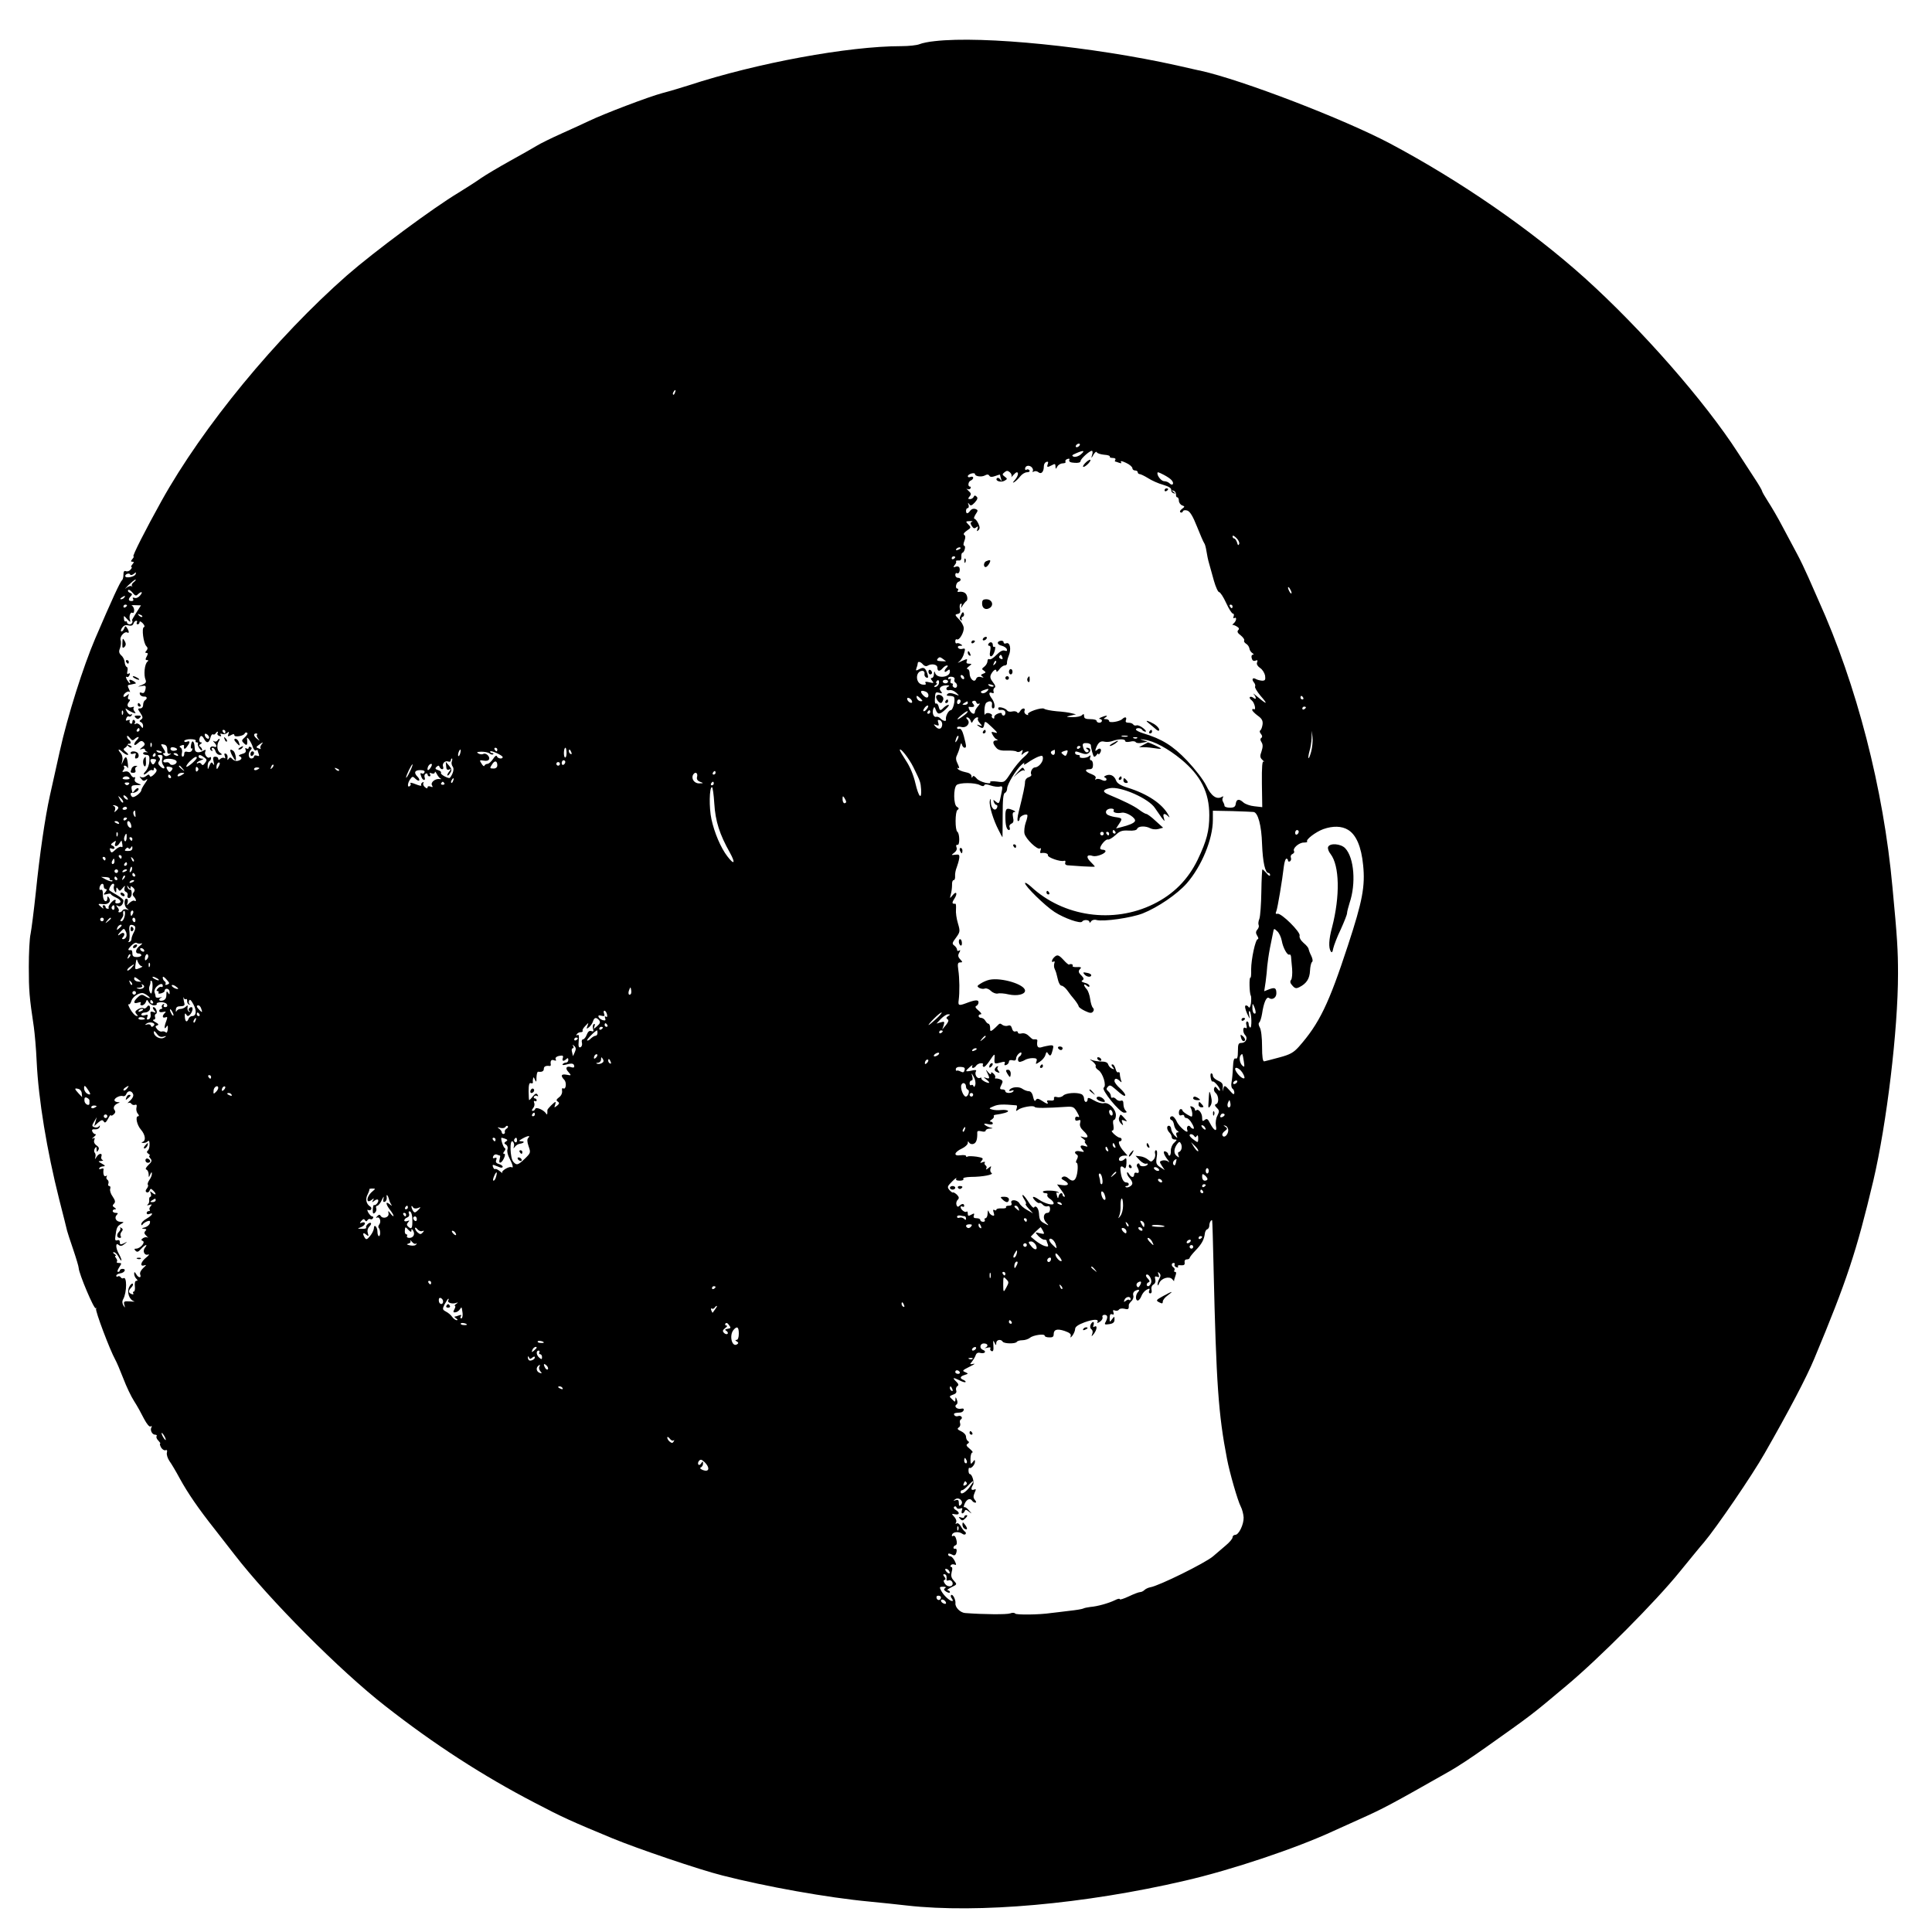 <?xml version="1.0" standalone="no"?>
<!DOCTYPE svg PUBLIC "-//W3C//DTD SVG 20010904//EN"
 "http://www.w3.org/TR/2001/REC-SVG-20010904/DTD/svg10.dtd">
<svg version="1.0" xmlns="http://www.w3.org/2000/svg"
 width="1080pt" height="1080pt" viewBox="0 0 1080 1080"
 preserveAspectRatio="xMidYMid meet">

<g transform="translate(0,1080) scale(0.1,-0.1)"
fill="#000000" stroke="none">
<path d="M5225 10570 c-33 -3 -71 -11 -85 -17 -14 -6 -60 -11 -102 -11 -295 0
-807 -94 -1188 -219 -41 -13 -107 -33 -146 -43 -79 -21 -330 -117 -409 -155
-27 -13 -97 -45 -155 -71 -58 -26 -121 -57 -140 -69 -19 -12 -87 -50 -150 -85
-63 -35 -135 -78 -160 -95 -25 -18 -81 -54 -125 -81 -144 -86 -475 -332 -625
-463 -397 -349 -806 -846 -1037 -1261 -89 -160 -165 -310 -157 -310 4 0 1 -7
-6 -15 -10 -12 -10 -15 0 -15 10 0 10 -3 0 -15 -7 -8 -9 -15 -5 -15 4 0 2 -6
-5 -14 -6 -8 -18 -12 -26 -9 -10 4 -14 -2 -14 -20 0 -14 -4 -28 -8 -31 -9 -5
-57 -109 -150 -326 -67 -157 -154 -431 -198 -630 -20 -91 -45 -202 -55 -247
-27 -121 -58 -334 -79 -543 -11 -102 -24 -205 -29 -230 -6 -25 -10 -108 -10
-185 0 -131 3 -169 28 -335 5 -36 13 -123 16 -195 10 -211 57 -496 126 -770
23 -88 42 -167 44 -175 2 -8 17 -55 34 -104 17 -50 31 -97 31 -105 1 -30 86
-232 95 -224 4 4 5 3 2 -3 -6 -10 77 -230 107 -284 8 -14 28 -61 45 -105 17
-45 44 -102 61 -128 17 -26 41 -70 55 -98 16 -30 30 -47 37 -43 6 4 8 3 5 -4
-10 -15 3 -42 20 -42 8 0 12 -4 8 -9 -3 -5 2 -17 11 -25 8 -9 13 -16 9 -16 -3
0 -1 -9 5 -21 7 -11 17 -18 25 -16 8 4 11 -1 8 -13 -3 -11 4 -32 14 -47 11
-15 37 -59 58 -98 45 -82 104 -168 195 -283 36 -46 85 -109 109 -140 195 -253
593 -653 845 -849 273 -214 547 -391 834 -540 158 -83 208 -105 437 -200 138
-57 485 -175 613 -207 242 -62 587 -124 822 -146 63 -6 158 -16 210 -22 397
-45 993 8 1555 139 260 60 621 181 830 278 28 13 97 44 155 70 121 54 168 79
492 263 48 27 125 78 208 137 248 176 247 174 443 339 184 153 504 475 637
640 58 71 119 146 136 165 67 79 269 374 338 496 133 232 235 426 278 530 182
436 236 599 330 995 75 320 138 843 138 1156 0 130 -4 200 -31 484 -50 551
-200 1132 -414 1605 -12 28 -37 84 -55 125 -18 41 -47 102 -65 135 -18 33 -54
101 -80 150 -26 50 -63 113 -82 142 -18 28 -33 54 -33 58 0 4 -19 37 -43 73
-24 37 -65 100 -91 140 -187 290 -541 693 -856 977 -304 273 -697 544 -1090
753 -259 137 -826 355 -1060 407 -9 1 -67 15 -130 29 -472 105 -1084 167
-1355 136z m-1452 -1965 c-3 -9 -8 -14 -10 -11 -3 3 -2 9 2 15 9 16 15 13 8
-4z m2262 -295 c-3 -5 -11 -10 -16 -10 -6 0 -7 5 -4 10 3 6 11 10 16 10 6 0 7
-4 4 -10z m7 -50 c-13 -11 -30 -16 -40 -13 -13 6 -10 9 13 19 43 19 53 16 27
-6z m63 -2 c-6 -22 -5 -22 8 1 8 13 16 19 18 13 2 -6 21 -12 41 -14 20 -1 34
-6 32 -10 -3 -4 4 -8 16 -8 12 0 18 -4 15 -10 -3 -5 -4 -10 -1 -10 2 0 12 -3
22 -7 12 -4 15 -3 10 5 -4 7 7 5 28 -5 20 -9 36 -23 36 -30 0 -7 7 -13 15 -13
8 0 15 -4 15 -10 0 -5 5 -10 10 -10 6 0 27 -10 48 -23 20 -13 58 -30 84 -37
31 -9 47 -19 45 -29 -1 -7 5 -16 13 -18 13 -4 13 -3 0 7 -13 10 -13 11 0 7 8
-2 14 -12 14 -21 -1 -9 2 -16 7 -16 5 0 9 -9 9 -19 0 -10 8 -22 18 -26 16 -6
16 -7 -1 -20 -10 -7 -14 -16 -8 -19 5 -3 11 -1 13 5 2 7 13 9 25 5 15 -5 31
-31 54 -89 18 -45 36 -87 40 -92 5 -6 10 -26 13 -45 3 -19 9 -51 15 -70 5 -19
18 -63 27 -97 10 -35 23 -63 29 -63 6 0 24 -27 39 -60 15 -33 32 -60 38 -60 6
0 7 -7 4 -16 -3 -8 -2 -12 4 -9 15 9 12 -16 -3 -29 -7 -6 -10 -10 -8 -9 2 1
13 -2 23 -8 14 -8 17 -14 10 -21 -8 -8 -4 -17 14 -30 13 -11 22 -23 19 -28 -3
-5 2 -13 10 -18 9 -5 17 -16 19 -26 1 -10 9 -22 17 -27 8 -5 9 -9 2 -9 -6 0
-9 -8 -6 -19 3 -13 10 -18 21 -14 11 5 14 2 9 -10 -4 -10 3 -21 17 -31 13 -8
25 -28 28 -43 3 -24 0 -28 -17 -28 -12 1 -27 5 -34 9 -18 11 -26 -1 -12 -18 7
-8 10 -19 7 -24 -3 -5 11 -28 30 -51 43 -49 38 -52 -13 -9 -21 18 -32 26 -25
18 16 -19 16 -35 -1 -21 -8 6 -17 8 -20 4 -4 -3 1 -11 10 -18 16 -12 27 -59
11 -49 -4 3 -8 1 -8 -5 0 -5 14 -19 30 -31 23 -16 30 -28 28 -48 -2 -15 -7
-30 -12 -34 -6 -4 -5 -12 3 -21 8 -10 8 -17 2 -22 -7 -4 -7 -12 1 -24 8 -13 8
-26 0 -51 -10 -27 -9 -35 6 -49 10 -9 13 -13 6 -8 -8 5 -11 -26 -10 -124 l2
-131 -44 5 c-23 2 -51 12 -61 21 -24 22 -39 20 -43 -6 -2 -18 -10 -23 -33 -23
-16 0 -30 5 -30 10 0 6 -4 16 -8 23 -5 6 -5 17 -1 24 4 7 3 8 -5 4 -29 -18
-61 4 -88 62 -17 34 -60 90 -107 140 -80 84 -142 122 -246 153 -22 7 -40 16
-40 21 0 11 28 10 35 -2 3 -5 12 -10 18 -10 7 0 1 9 -13 20 -14 11 -30 18 -37
15 -7 -2 -15 0 -18 5 -4 6 -15 10 -27 10 -14 0 -18 5 -14 15 6 17 -5 20 -20 6
-15 -15 -74 -24 -74 -12 0 6 -8 11 -17 11 -15 0 -16 2 -3 10 18 12 2 12 -25 0
-11 -5 -14 -9 -7 -9 17 -1 15 -21 -3 -21 -8 0 -15 5 -15 10 0 6 -16 10 -35 10
-26 0 -35 4 -35 17 0 13 -3 14 -12 5 -7 -7 -30 -11 -52 -11 -39 1 -39 2 -11 9
l30 7 -25 6 c-14 4 -51 9 -83 11 -32 3 -64 9 -70 14 -14 10 -102 -20 -90 -32
4 -4 0 -4 -9 -1 -9 4 -14 13 -11 21 7 19 -14 18 -25 -2 -6 -10 -12 -13 -16 -6
-3 5 -15 8 -27 5 -12 -3 -24 -1 -28 4 -9 15 -51 26 -51 14 0 -6 3 -10 8 -10
20 3 32 -2 32 -16 0 -8 -4 -15 -10 -15 -5 0 -10 4 -10 10 0 6 -9 6 -22 1 -13
-5 -22 -14 -20 -21 1 -6 -2 -9 -8 -5 -6 3 -8 10 -5 15 3 4 -4 10 -15 13 -10 3
-21 0 -23 -7 -3 -6 -5 5 -4 24 0 19 5 38 11 42 20 14 35 8 31 -12 -2 -11 0
-20 6 -20 14 0 10 32 -6 54 -19 25 -19 40 -1 33 10 -4 13 -1 10 7 -3 8 0 17 5
21 8 4 5 15 -9 32 -15 19 -17 30 -10 44 13 24 30 34 30 17 0 -7 7 -2 16 10 8
12 22 22 30 22 8 0 14 6 13 13 -1 6 3 25 10 42 15 36 7 77 -14 69 -8 -4 -15
-1 -15 6 0 6 -8 10 -17 8 -24 -5 -19 -22 8 -28 12 -3 25 -12 27 -19 3 -10 0
-12 -12 -8 -11 4 -26 -4 -46 -24 -16 -17 -34 -28 -39 -24 -6 3 -11 -1 -11 -11
0 -9 -8 -23 -17 -30 -16 -12 -16 -15 -3 -23 12 -9 12 -11 -4 -17 -14 -5 -15
-9 -4 -16 9 -6 7 -7 -8 -3 -15 4 -24 0 -28 -11 -9 -23 -36 1 -36 32 0 13 -5
24 -12 24 -6 0 -3 7 8 15 18 14 18 14 0 15 -12 0 -16 5 -12 15 5 13 2 13 -27
0 -25 -12 -28 -13 -14 -2 10 8 22 28 26 45 8 26 7 29 -9 25 -10 -3 -21 0 -24
6 -4 6 0 11 11 11 15 0 15 2 3 9 -8 6 -18 7 -22 5 -4 -3 -8 2 -8 11 0 9 4 14
9 11 13 -8 41 40 38 65 -1 12 -13 34 -27 48 -23 23 -23 26 -7 29 14 3 17 10
13 27 -3 13 -2 27 4 30 6 3 7 -1 4 -12 -4 -15 -3 -14 7 2 7 11 17 23 22 26 5
4 6 16 2 28 -6 19 -23 26 -48 22 -5 -1 -6 3 -2 9 3 5 2 10 -4 10 -13 0 -7 33
7 38 17 5 15 22 -3 22 -8 0 -15 7 -15 16 0 8 4 13 9 10 11 -7 20 14 14 31 -3
6 -12 9 -21 5 -14 -5 -15 -3 -5 10 7 8 10 17 7 20 -3 3 3 5 13 5 13 -2 18 4
17 21 -1 12 2 22 6 22 4 0 10 9 13 20 3 11 1 20 -4 20 -5 0 -4 12 2 27 7 18 6
28 -1 33 -7 4 -1 13 15 24 23 15 24 18 10 32 -19 20 -19 20 8 21 12 0 17 -1
10 -4 -9 -3 -10 -9 -1 -23 9 -14 15 -16 25 -8 11 8 12 7 7 -8 -5 -14 -4 -16 5
-8 9 8 9 17 0 37 -7 15 -17 27 -22 27 -5 0 -2 11 6 24 15 22 15 25 -1 31 -10
3 -21 0 -28 -9 -14 -20 -24 -20 -24 -1 0 8 4 15 10 15 5 0 7 8 4 18 -5 13 -4
14 4 4 7 -11 14 -9 31 9 15 17 18 26 10 33 -8 8 -13 7 -16 -1 -3 -7 -12 -13
-20 -13 -13 0 -13 3 -3 15 10 12 9 18 -7 32 -10 10 -14 14 -7 10 7 -4 15 -3
19 3 3 5 2 10 -3 10 -14 0 -10 29 5 34 7 3 13 10 13 15 0 6 -7 8 -15 5 -8 -4
-15 -2 -15 4 0 5 9 12 20 15 11 3 20 2 20 -3 0 -13 36 -18 55 -8 12 7 20 7 25
-1 5 -8 14 -9 33 -2 15 6 27 9 27 7 0 -3 3 -13 6 -23 5 -15 4 -15 -5 -3 -5 8
-13 11 -18 7 -13 -14 20 -26 41 -15 18 10 18 12 3 23 -15 11 -16 14 -2 25 12
10 18 10 30 0 8 -7 12 -17 9 -24 -3 -6 1 -3 9 7 8 9 17 17 21 17 12 0 6 -24
-11 -43 -13 -15 -14 -18 -3 -12 8 5 23 19 33 32 10 13 27 23 38 23 11 0 17 5
14 10 -4 6 -11 8 -16 5 -5 -4 -9 -2 -9 4 0 17 20 23 35 11 8 -7 12 -17 8 -23
-3 -6 -1 -7 6 -3 6 4 18 3 26 -4 16 -13 30 3 30 34 0 11 6 21 14 24 10 3 12 0
8 -12 -7 -19 -3 -20 24 -6 15 9 19 7 19 -7 1 -17 1 -17 11 0 5 9 19 17 30 17
11 0 18 4 15 9 -3 5 1 12 10 15 11 4 15 2 11 -6 -3 -9 7 -14 29 -15 21 -2 34
2 34 9 0 13 49 57 63 58 5 0 6 -10 2 -22z m402 -113 c17 -9 37 -22 43 -30 16
-19 4 -33 -12 -17 -7 7 -20 12 -30 12 -15 0 -38 27 -38 44 0 9 4 8 37 -9z
m420 -386 c-4 -10 -8 -7 -12 9 -4 12 -11 22 -16 22 -5 0 -9 6 -9 12 0 7 9 3
21 -9 12 -11 19 -27 16 -34z m-1557 -23 c0 -2 -7 -7 -16 -10 -8 -3 -12 -2 -9
4 6 10 25 14 25 6z m-30 -50 c0 -3 -4 -8 -10 -11 -5 -3 -10 -1 -10 4 0 6 5 11
10 11 6 0 10 -2 10 -4z m-4592 -94 c13 11 14 11 10 -2 -5 -15 -58 -25 -58 -10
0 12 24 19 28 8 2 -5 11 -3 20 4z m0 -46 c-10 -7 -14 -17 -10 -22 4 -5 3 -6
-2 -1 -5 4 -19 -1 -31 -10 -11 -10 -6 -3 12 15 18 17 36 32 40 32 5 0 0 -7 -9
-14z m6472 -61 c0 -5 -5 -3 -10 5 -5 8 -10 20 -10 25 0 6 5 3 10 -5 5 -8 10
-19 10 -25z m-6449 -7 c21 19 30 14 12 -7 -9 -11 -23 -17 -31 -13 -10 3 -13 1
-8 -6 4 -7 1 -12 -8 -12 -19 0 -21 11 -4 28 9 9 7 13 -5 18 -9 3 -14 10 -11
15 3 5 14 -1 24 -13 15 -19 21 -21 31 -10z m-76 -18 c-3 -5 -12 -10 -18 -10
-7 0 -6 4 3 10 19 12 23 12 15 0z m15 -44 c0 -3 -4 -8 -10 -11 -5 -3 -10 -1
-10 4 0 6 5 11 10 11 6 0 10 -2 10 -4z m52 -41 c-14 -22 -25 -41 -24 -42 7
-10 -1 -23 -13 -23 -8 0 -15 5 -15 11 0 5 -4 8 -8 5 -4 -2 -9 4 -9 16 -2 19
-1 18 19 -4 15 -16 19 -18 15 -5 -8 21 2 49 14 41 5 -3 9 4 9 15 0 10 -6 22
-12 25 -7 2 1 4 18 3 l32 -1 -26 -41z m6128 35 c0 -5 -2 -10 -4 -10 -3 0 -8 5
-11 10 -3 6 -1 10 4 10 6 0 11 -4 11 -10z m-6095 -58 c-3 -3 -11 0 -18 7 -9
10 -8 11 6 5 10 -3 15 -9 12 -12z m-30 -32 c-3 -5 -1 -10 4 -10 6 0 11 5 11
12 0 7 7 5 18 -6 10 -11 13 -20 6 -22 -13 -6 -2 -90 14 -106 8 -8 9 -15 1 -25
-9 -9 -8 -13 0 -13 9 0 9 -5 1 -20 -8 -15 -8 -20 2 -20 8 0 9 -3 3 -8 -17 -12
-23 -76 -11 -103 5 -13 0 -20 -21 -28 -27 -11 -27 -11 -2 -6 23 4 26 2 22 -19
-4 -17 -10 -23 -20 -19 -11 4 -14 2 -11 -8 3 -8 13 -13 22 -13 18 2 22 -11 6
-21 -5 -3 -10 -15 -10 -26 0 -11 -7 -19 -16 -19 -15 0 -15 -3 1 -26 14 -22 15
-28 4 -36 -11 -7 -11 -11 -1 -15 6 -2 12 -12 12 -21 -1 -15 -2 -15 -15 2 -8
10 -19 15 -26 10 -7 -4 -10 -3 -5 4 3 6 2 13 -4 17 -5 3 -10 -1 -10 -10 0 -9
-5 -13 -10 -10 -6 4 -8 11 -5 16 3 5 -1 6 -10 3 -11 -5 -14 -2 -9 10 3 9 10
14 14 11 5 -3 12 0 16 6 4 8 3 9 -4 5 -6 -4 -16 4 -23 16 -10 19 -10 21 2 12
8 -6 23 -14 33 -18 15 -5 17 -4 8 7 -7 8 -8 18 -4 22 4 5 -1 5 -10 2 -22 -8
-33 10 -18 28 8 10 9 15 2 15 -7 0 -9 8 -5 18 6 15 5 15 -10 3 -9 -7 -17 -9
-17 -3 0 15 26 33 35 24 4 -4 2 3 -4 16 -8 14 -8 22 -1 23 5 1 15 3 20 4 6 1
13 3 18 4 8 2 -19 21 -31 21 -5 0 -5 -4 -2 -10 3 -5 4 -10 1 -10 -3 0 -10 10
-17 21 -6 12 -7 19 -1 15 5 -3 13 1 16 10 4 10 2 13 -6 8 -7 -5 -9 0 -6 14 3
12 2 22 -4 24 -5 2 -10 14 -11 26 -1 13 -9 30 -19 38 -13 13 -15 22 -7 41 5
14 7 34 3 45 -6 20 23 51 38 42 11 -7 10 8 -2 26 -8 12 -10 12 -16 -3 -3 -9
-10 -17 -15 -17 -5 0 -4 9 3 20 9 13 19 18 35 14 16 -4 25 -1 29 10 3 9 10 16
16 16 5 0 6 -4 3 -10z m4838 -194 c4 -10 1 -13 -8 -9 -8 3 -12 9 -9 14 7 12
11 11 17 -5z m-315 -22 c1 -1 -11 -1 -27 0 -22 1 -27 4 -19 14 8 10 14 10 27
0 9 -7 17 -13 19 -14z m273 -17 c-10 -9 -11 -8 -5 6 3 10 9 15 12 12 3 -3 0
-11 -7 -18z m-401 -2 c7 -8 17 -11 24 -7 22 14 56 9 56 -10 0 -22 13 -23 30
-3 7 8 17 15 23 15 7 0 7 -4 -1 -12 -17 -17 -15 -33 3 -18 12 10 15 9 15 -4 0
-34 -74 -41 -83 -7 -3 11 -5 9 -6 -6 0 -13 -6 -23 -12 -23 -8 0 -7 -5 2 -16
11 -13 9 -14 -16 -8 -20 5 -26 4 -21 -5 5 -7 -1 -10 -16 -8 -42 4 -43 77 -1
77 7 0 13 -7 11 -16 -2 -10 3 -19 11 -22 10 -3 11 2 6 19 -11 36 -21 42 -45
29 -20 -11 -22 -10 -17 5 4 9 7 21 7 26 0 14 16 11 30 -6z m230 -76 c0 -6 -4
-7 -10 -4 -5 3 -10 11 -10 16 0 6 5 7 10 4 6 -3 10 -11 10 -16z m-54 -6 c-3
-7 -1 -15 4 -18 16 -10 12 -35 -5 -29 -8 4 -12 10 -9 15 3 5 0 9 -6 9 -7 0 -9
7 -6 16 3 8 2 12 -4 9 -6 -3 -10 -2 -10 4 0 5 9 9 20 8 12 -1 18 -7 16 -14z
m-89 -28 c-4 -8 -12 -15 -19 -15 -9 0 -8 3 2 10 8 5 11 10 7 10 -5 0 -5 5 -2
11 10 15 19 3 12 -16z m53 15 c0 -5 -7 -10 -15 -10 -8 0 -15 5 -15 10 0 6 7
10 15 10 8 0 15 -4 15 -10z m251 -28 c-7 -2 -18 1 -23 6 -8 8 -4 9 13 5 13 -4
18 -8 10 -11z m-248 1 c-20 -7 -15 -26 5 -21 9 3 26 -4 37 -14 20 -19 20 -19
-9 -8 -20 7 -32 8 -40 0 -7 -7 -3 -10 11 -10 12 0 24 -3 26 -7 9 -16 -6 -73
-18 -73 -13 0 -31 -36 -27 -52 3 -13 -16 -9 -30 5 -7 8 -18 12 -24 10 -15 -5
-25 22 -17 44 5 14 8 13 14 -5 11 -28 22 -28 55 3 15 14 22 25 16 25 -6 0 -17
-7 -26 -15 -19 -20 -23 -19 -29 6 -3 12 -10 19 -14 16 -5 -3 -8 6 -7 21 2 44
3 45 25 39 17 -5 18 -3 8 10 -15 17 3 33 36 32 11 0 14 -3 8 -6z m213 -29 c-9
-8 -21 -12 -28 -8 -8 5 -6 10 8 15 31 12 37 10 20 -7z m-342 0 c9 -3 16 -12
16 -20 0 -17 -12 -18 -28 -2 -22 22 -16 33 12 22z m-28 -39 c13 -13 13 -15 1
-15 -8 0 -17 7 -21 15 -3 8 -3 15 0 15 3 0 12 -7 20 -15z m2139 5 c3 -5 1 -10
-4 -10 -6 0 -11 5 -11 10 0 6 2 10 4 10 3 0 8 -4 11 -10z m-2187 -19 c3 -8 -1
-12 -9 -9 -7 2 -15 10 -17 17 -3 8 1 12 9 9 7 -2 15 -10 17 -17z m272 0 c0 -6
-4 -13 -10 -16 -5 -3 -10 1 -10 9 0 9 5 16 10 16 6 0 10 -4 10 -9z m103 -14
c7 3 4 -3 -5 -14 -10 -11 -18 -25 -18 -31 0 -19 -18 -14 -30 8 -6 11 -7 20 -3
19 26 -4 35 1 24 15 -9 11 -9 15 1 18 7 3 14 -1 16 -9 2 -7 9 -10 15 -6z m-63
3 c0 -5 -8 -10 -17 -10 -15 0 -16 2 -3 10 19 12 20 12 20 0z m-230 -35 c-7 -9
-15 -13 -18 -10 -3 2 1 11 8 20 7 9 15 13 18 10 3 -2 -1 -11 -8 -20z m2120 11
c0 -3 -4 -8 -10 -11 -5 -3 -10 -1 -10 4 0 6 5 11 10 11 6 0 10 -2 10 -4z
m-6613 -38 c-3 -8 -6 -5 -6 6 -1 11 2 17 5 13 3 -3 4 -12 1 -19z m4513 12 c0
-5 -5 -10 -11 -10 -5 0 -7 5 -4 10 3 6 8 10 11 10 2 0 4 -4 4 -10z m194 -15
c-39 -31 -58 -36 -24 -6 19 16 36 28 39 25 2 -2 -4 -11 -15 -19z m31 -32 c6
-17 7 -17 16 0 6 9 15 17 21 17 6 0 8 -3 5 -7 -4 -3 1 -15 10 -25 16 -18 16
-19 -3 -12 -15 5 -16 4 -4 -5 22 -16 28 -14 32 10 3 20 6 19 43 -16 32 -30 35
-36 17 -30 -21 6 -23 5 -13 -13 6 -11 16 -23 23 -25 8 -3 6 -6 -4 -6 -21 -1
-20 -18 2 -42 10 -12 28 -16 58 -15 23 1 48 -1 54 -5 7 -5 18 -3 25 3 11 8 12
7 7 -8 -6 -16 -5 -17 7 -6 7 6 19 12 26 12 8 0 -3 -15 -23 -32 -21 -18 -54
-58 -73 -88 -36 -55 -36 -55 -78 -49 -23 3 -40 2 -38 -2 12 -18 -59 -1 -75 19
-13 15 -20 18 -23 10 -4 -8 -6 -7 -6 3 -1 11 -13 19 -36 23 -19 4 -37 12 -41
18 -4 6 -3 8 4 4 6 -3 4 7 -4 23 -11 21 -12 35 -5 48 5 10 13 32 17 48 5 21 8
25 11 13 5 -19 23 -25 23 -8 0 5 -5 30 -12 55 -8 30 -17 44 -25 41 -7 -3 -13
-1 -13 5 0 7 10 9 25 5 29 -7 52 23 33 42 -8 8 -9 12 -1 12 6 0 14 -8 18 -17z
m-158 -24 c-2 -25 -19 -30 -37 -11 -13 14 -12 15 3 9 15 -6 17 -3 12 13 -5 15
-3 18 9 14 8 -3 14 -14 13 -25z m-4487 -29 c0 -5 -5 -10 -11 -10 -5 0 -7 5 -4
10 3 6 8 10 11 10 2 0 4 -4 4 -10z m480 -10 c0 -5 -2 -10 -4 -10 -3 0 -8 5
-11 10 -3 6 -1 10 4 10 6 0 11 -4 11 -10z m-44 -9 c-3 -5 1 -12 10 -15 10 -4
13 -2 8 6 -5 7 -2 9 8 5 9 -3 21 0 28 6 10 9 12 8 7 -6 -6 -15 -4 -16 13 -7
14 8 20 8 20 0 0 -13 54 -4 58 10 2 5 8 7 13 4 6 -3 0 -14 -12 -25 -19 -17
-20 -20 -5 -34 16 -17 21 -10 17 25 -3 20 24 -18 33 -48 4 -12 12 -20 17 -17
5 4 9 4 9 1 0 -2 3 -12 6 -20 5 -12 2 -15 -10 -10 -9 3 -16 1 -16 -5 0 -6 -7
-11 -15 -11 -17 0 -20 31 -4 47 8 8 8 13 0 17 -6 4 -11 2 -11 -4 0 -6 -5 -8
-12 -4 -7 5 -9 2 -5 -8 4 -12 -2 -18 -21 -23 -15 -4 -21 -10 -14 -12 18 -7 15
-20 -8 -26 -10 -3 -25 2 -31 10 -10 11 -14 11 -21 1 -6 -9 -8 -8 -6 6 2 10 -3
21 -10 23 -8 3 -10 -1 -5 -14 3 -10 3 -15 -2 -11 -4 4 -14 3 -22 -3 -9 -9 -13
-8 -13 0 0 6 -7 11 -16 11 -13 0 -15 -6 -10 -27 5 -20 4 -24 -3 -13 -8 12 -12
10 -20 -10 -9 -24 -10 -24 -10 -3 -1 12 4 25 9 28 6 3 10 11 10 17 0 6 -3 8
-7 5 -11 -11 -32 14 -26 30 5 12 3 14 -8 8 -25 -16 -49 -13 -50 7 -2 30 -4 36
-10 43 -4 3 -9 -5 -11 -19 -3 -14 -1 -23 3 -20 5 3 6 -1 3 -9 -3 -9 -13 -13
-25 -10 -13 4 -19 0 -19 -11 0 -9 -4 -16 -9 -16 -5 0 -7 9 -4 21 3 12 0 24 -6
29 -10 5 -9 9 3 13 9 4 15 3 15 -1 -3 -21 3 -24 16 -6 19 25 19 35 0 28 -8 -4
-15 -2 -15 4 0 5 16 10 35 10 19 0 32 -4 29 -9 -3 -5 0 -9 6 -9 6 0 9 -3 6 -8
-2 -4 2 -16 10 -27 8 -10 14 -14 14 -8 0 7 -5 15 -11 19 -8 4 -7 9 2 15 9 6
10 9 2 9 -6 0 -10 7 -9 15 4 25 14 28 26 6 14 -28 28 -26 36 4 3 14 10 23 14
20 5 -3 11 -1 15 5 3 5 8 10 11 10 3 0 3 -4 0 -9z m6114 -101 c-6 -23 -13 -40
-15 -38 -3 2 0 20 5 39 6 18 11 52 12 74 l1 40 4 -37 c2 -20 -1 -55 -7 -78z
m-6162 82 c6 -18 -15 -14 -22 4 -4 10 -1 14 6 12 6 -2 14 -10 16 -16z m269 11
c-4 -3 -1 -13 6 -22 11 -14 10 -14 -5 -2 -21 15 -23 31 -6 31 6 0 8 -3 5 -7z
m-685 -25 c7 7 16 12 21 12 5 0 1 -7 -7 -16 -23 -23 -19 -40 4 -19 16 15 23
16 33 6 9 -10 8 -16 -8 -28 -16 -13 -17 -15 -2 -10 9 4 17 2 17 -3 0 -5 6 -10
13 -13 6 -2 4 -3 -5 -2 -10 2 -18 -1 -18 -6 0 -5 8 -9 18 -9 15 0 19 -7 17
-35 -1 -20 -10 -44 -20 -55 -21 -23 -11 -27 12 -5 8 8 19 13 24 10 5 -4 9 -1
9 6 0 10 3 10 11 2 8 -8 5 -17 -9 -31 -14 -14 -22 -17 -25 -9 -3 9 -8 9 -20
-1 -9 -8 -22 -10 -29 -6 -10 6 -9 3 1 -9 11 -14 16 -15 29 -5 9 7 7 -1 -6 -19
-12 -17 -22 -35 -22 -40 0 -14 -40 -44 -50 -38 -12 7 -13 26 -2 23 15 -3 42
14 36 24 -3 5 -12 1 -20 -9 -7 -10 -14 -16 -14 -13 -9 38 -8 40 23 41 30 0 31
1 8 10 -15 6 -21 14 -17 25 3 8 2 12 -4 9 -5 -3 -14 4 -20 16 -8 14 -18 19
-31 16 -15 -4 -18 -2 -10 7 6 7 8 16 4 19 -3 4 -1 7 4 7 6 0 14 -6 16 -12 3
-7 4 2 2 21 -5 43 -12 49 -25 20 l-11 -24 5 25 c3 14 -1 31 -11 42 -19 22 -8
24 13 3 9 -8 21 -15 27 -15 7 0 3 7 -8 16 -16 12 -17 17 -7 23 8 5 14 12 15
17 1 5 5 8 10 7 11 -4 9 15 -3 22 -5 3 -10 12 -10 18 0 7 7 3 15 -7 12 -16 18
-17 27 -8z m4599 -5 c-12 -20 -14 -14 -5 12 4 9 9 14 11 11 3 -2 0 -13 -6 -23z
m952 20 c-7 -2 -21 -2 -30 0 -10 3 -4 5 12 5 17 0 24 -2 18 -5z m54 -9 c-3 -3
-12 -4 -19 -1 -8 3 -5 6 6 6 11 1 17 -2 13 -5z m-67 -16 c0 -6 11 -7 27 -4 14
4 29 3 32 -3 3 -5 20 -7 36 -3 l30 6 -25 8 c-21 6 -19 7 8 3 53 -7 132 -50
205 -110 110 -91 157 -185 157 -312 0 -87 -14 -142 -65 -249 -54 -111 -135
-193 -247 -248 -225 -111 -504 -71 -685 98 -18 16 -33 25 -33 19 0 -17 111
-126 165 -161 54 -35 145 -67 154 -54 8 13 41 11 41 -2 0 -6 4 -5 9 3 5 8 18
12 31 8 39 -10 194 12 258 37 85 34 192 107 246 168 83 95 146 247 146 355 l0
51 108 -2 c59 -2 113 -4 119 -5 25 -2 45 -75 48 -180 4 -100 17 -161 36 -161
5 0 9 -6 9 -12 -1 -7 -9 -3 -19 10 -11 12 -21 22 -24 22 -2 0 -5 -56 -6 -125
-1 -69 -6 -137 -11 -151 -6 -14 -7 -30 -4 -35 3 -6 0 -17 -7 -25 -10 -12 -10
-20 -1 -35 7 -10 8 -19 3 -19 -13 0 -37 -113 -37 -169 1 -27 -1 -48 -4 -46 -8
5 -6 -88 2 -100 3 -5 3 -25 1 -44 -4 -20 -8 -28 -13 -21 -4 7 -12 11 -17 9 -6
-2 -2 -21 8 -44 16 -34 17 -35 12 -10 -3 17 -2 26 3 22 11 -10 13 -98 2 -91
-4 3 -8 12 -8 20 0 8 -4 14 -9 14 -5 0 -7 -10 -3 -22 3 -14 2 -19 -6 -14 -16
9 -16 -26 -1 -41 16 -16 3 -43 -21 -43 -17 0 -20 -6 -20 -46 0 -34 -4 -45 -13
-41 -9 3 -13 -10 -15 -52 -1 -31 -5 -68 -8 -83 -3 -14 0 -29 5 -33 6 -3 11
-14 11 -23 -1 -13 -6 -11 -25 11 -29 33 -32 33 -38 5 -2 -13 -3 -9 -2 7 3 26
-2 33 -26 44 -16 7 -29 19 -29 27 0 8 -4 14 -9 14 -4 0 -6 -11 -3 -25 2 -14 7
-23 10 -21 7 7 42 -34 42 -48 0 -6 -7 -3 -14 7 -11 15 -15 15 -19 3 -3 -8 1
-20 9 -26 17 -15 19 -57 2 -62 -9 -3 -8 -9 4 -21 15 -15 15 -20 3 -44 -8 -15
-11 -39 -8 -56 8 -37 -10 -30 -33 14 -12 25 -18 28 -30 18 -11 -9 -14 -7 -14
14 0 25 -22 52 -33 40 -4 -3 -7 -2 -7 4 0 6 -7 14 -16 17 -10 4 -13 2 -8 -6 4
-7 8 -22 9 -33 0 -21 -1 -21 -27 -6 -15 9 -28 19 -28 24 0 4 -4 7 -10 7 -5 0
-10 -9 -10 -20 0 -13 5 -18 15 -14 8 4 15 1 15 -5 0 -6 6 -11 13 -11 7 0 21
-13 30 -30 10 -16 14 -30 8 -30 -5 0 -13 5 -16 10 -10 16 -25 2 -18 -17 11
-29 -45 16 -59 48 -7 16 -19 29 -25 29 -15 0 -17 -17 -3 -22 5 -1 11 -13 13
-26 2 -13 10 -28 18 -33 9 -6 10 -9 2 -9 -8 0 -10 -7 -6 -17 7 -17 6 -17 -11
-1 -9 10 -18 26 -19 36 0 10 -6 19 -13 19 -14 0 -12 -23 4 -39 7 -7 12 -18 12
-25 0 -7 7 -13 17 -13 14 0 13 -2 -3 -18 -11 -9 -19 -29 -19 -44 1 -16 -3 -28
-7 -28 -4 0 -8 4 -8 9 0 5 -7 11 -14 14 -18 7 -11 -18 13 -48 8 -11 10 -15 2
-9 -7 7 -21 9 -32 7 -18 -5 -19 -7 -4 -30 l16 -24 -25 16 c-23 15 -25 22 -20
56 4 24 3 39 -4 39 -5 0 -8 -9 -5 -19 3 -11 -1 -26 -9 -34 -11 -13 -15 -13
-31 1 -9 8 -29 17 -43 18 l-26 3 23 -25 c13 -13 29 -22 37 -19 7 2 10 0 7 -5
-8 -13 -45 -13 -45 1 0 5 -5 7 -10 4 -6 -4 -7 -12 -3 -18 13 -22 12 -39 -3
-33 -8 3 -14 -1 -14 -9 0 -20 -17 -19 -29 3 -7 11 -11 12 -11 4 0 -7 7 -20 15
-28 8 -9 15 -21 15 -29 0 -14 -29 -29 -38 -20 -3 3 0 5 6 5 7 0 12 5 12 10 0
6 -6 10 -14 10 -16 0 -27 22 -32 63 -4 28 4 34 21 18 6 -6 11 3 12 26 1 27 -1
33 -10 24 -16 -16 -37 -14 -31 4 4 8 15 15 27 15 l20 0 -20 23 c-24 26 -36 57
-23 57 6 0 10 5 10 10 0 6 -5 10 -10 10 -6 0 -20 9 -32 20 -12 11 -17 20 -10
20 7 0 9 10 6 30 -4 17 -2 30 4 30 5 0 10 12 10 26 0 34 -41 74 -67 67 -12 -3
-36 4 -56 16 -28 16 -35 17 -35 6 0 -8 -4 -15 -10 -15 -5 0 -10 9 -10 19 0 10
-7 22 -16 25 -28 11 -85 6 -100 -8 -7 -8 -23 -12 -34 -9 -14 4 -20 1 -18 -8 2
-10 -5 -13 -21 -11 -15 2 -21 0 -17 -7 10 -16 -1 -14 -30 6 -21 13 -27 14 -34
3 -5 -9 -10 -3 -15 19 -4 20 -13 31 -24 31 -9 0 -25 6 -35 13 -20 15 -62 11
-73 -6 -4 -6 0 -8 11 -4 10 4 15 3 11 -3 -8 -13 -45 -13 -45 0 0 6 -7 10 -15
10 -18 0 -18 5 -5 30 7 14 6 20 -8 26 -9 4 -21 6 -25 5 -5 -1 -6 2 -4 6 3 5
-1 14 -9 21 -11 10 -14 10 -14 0 0 -6 -7 -3 -16 8 -15 18 -15 18 -5 -3 15 -30
14 -36 -6 -29 -17 6 -17 5 0 -8 25 -19 21 -26 -7 -13 -13 7 -22 15 -20 19 3 4
-1 5 -9 2 -16 -6 -31 22 -21 38 4 7 -5 8 -25 3 -37 -8 -38 -4 -9 21 12 10 18
13 14 7 -4 -7 -3 -13 3 -13 5 0 14 6 18 13 4 6 16 13 25 13 10 1 16 -2 13 -6
-3 -5 -2 -11 3 -14 5 -3 21 14 36 37 24 36 27 39 26 17 -3 -38 -2 -39 31 -30
25 7 30 6 25 -5 -3 -9 0 -12 10 -8 7 3 14 11 14 18 0 8 8 11 20 8 13 -4 20 0
20 10 0 8 7 20 15 27 9 8 15 9 15 2 0 -6 -4 -14 -10 -17 -14 -9 -12 -34 3 -31
6 1 19 6 27 11 8 5 27 10 42 10 22 0 27 -4 22 -18 -6 -18 -5 -18 19 -2 14 9
28 26 31 38 5 18 8 19 15 7 12 -18 17 -13 26 22 6 23 4 26 -17 24 -12 -2 -33
-6 -45 -10 -22 -7 -29 4 -24 37 0 4 -3 7 -9 7 -5 0 -12 0 -15 0 -3 0 -14 9
-24 19 -12 12 -27 17 -40 14 -12 -3 -21 -1 -21 6 0 5 -6 8 -14 5 -8 -3 -16 4
-19 17 -4 15 -11 20 -23 15 -9 -3 -23 -1 -31 5 -10 9 -16 9 -26 -3 -7 -7 -19
-19 -27 -25 -13 -10 -16 -8 -15 10 0 12 -4 23 -9 24 -5 0 -13 8 -18 17 -5 9
-16 16 -23 16 -18 0 -20 20 -2 20 6 0 1 10 -13 21 -17 14 -21 22 -12 26 6 2
12 12 12 20 0 16 -20 14 -72 -6 -38 -14 -43 -12 -39 17 6 44 5 124 -2 170 -5
34 -3 42 10 42 15 0 15 2 0 18 -12 13 -13 22 -5 36 8 14 7 17 -1 12 -6 -4 -11
-2 -11 5 0 6 -7 17 -15 23 -14 10 -13 15 9 44 23 32 24 36 11 80 -8 26 -13 61
-11 79 1 17 0 31 -3 31 -20 -2 -21 5 -6 28 20 31 11 46 -11 18 -15 -18 -15
-18 -9 6 4 14 7 37 7 53 -1 15 3 27 9 27 6 0 9 10 8 23 -1 12 3 34 9 48 5 14
12 36 14 50 3 21 -1 24 -22 21 -24 -3 -24 -3 -6 11 12 9 17 20 13 30 -4 10 -2
16 6 14 13 -2 12 63 -1 73 -14 9 -13 113 0 122 10 6 9 11 -3 18 -19 11 -20
103 -2 121 15 15 104 15 131 0 13 -7 22 -7 24 -1 2 7 14 7 36 -1 18 -6 41 -9
51 -6 16 4 17 0 8 -42 -11 -56 -12 -57 -32 -41 -13 11 -14 10 -9 -4 3 -9 10
-16 15 -16 4 0 6 -6 3 -14 -10 -25 -34 -6 -35 28 -1 24 -3 26 -6 8 -5 -25 20
-107 50 -164 10 -21 20 -38 21 -38 0 0 1 55 1 122 0 88 3 122 13 126 6 2 12
13 12 24 0 24 50 106 82 134 12 11 18 13 13 5 -5 -9 4 -6 22 7 17 12 42 26 57
32 22 8 26 7 26 -10 0 -21 -25 -50 -45 -50 -14 0 -28 -27 -20 -40 3 -5 -4 -11
-15 -15 -11 -3 -20 -15 -20 -26 0 -19 -10 -66 -35 -166 -8 -30 -9 -53 -4 -53
5 0 9 6 9 14 0 13 34 29 43 20 2 -3 -1 -21 -9 -42 -7 -20 -10 -48 -7 -62 7
-30 72 -92 86 -83 6 4 8 0 4 -10 -3 -9 -3 -16 1 -16 22 4 42 -2 40 -12 -3 -12
70 -38 90 -31 7 2 10 -2 7 -10 -3 -8 2 -14 12 -15 10 -1 48 -3 86 -6 37 -2 67
-3 67 -1 0 2 -11 14 -25 28 -26 26 -19 42 14 31 20 -6 71 13 71 27 0 4 -7 8
-15 8 -8 0 -15 3 -15 8 0 16 32 53 43 49 7 -2 25 9 42 24 24 23 37 28 73 26
29 -2 46 2 49 10 6 16 47 17 73 3 11 -6 31 -8 46 -4 l26 7 -42 38 c-23 22 -47
39 -52 39 -5 0 -24 11 -41 24 -28 21 -85 49 -169 84 -37 15 -35 28 6 36 61 12
220 -59 253 -112 10 -15 26 -38 36 -52 19 -24 19 -24 13 -2 -8 24 3 29 23 10
11 -11 11 -9 2 7 -34 62 -116 117 -228 152 -39 12 -58 24 -64 40 -10 27 -32
38 -56 28 -12 -5 -14 -9 -5 -12 6 -3 10 -9 6 -14 -3 -5 -13 -5 -25 1 -11 6
-25 8 -31 4 -7 -4 -8 -3 -4 5 5 8 -3 16 -23 24 -35 13 -41 27 -11 27 15 0 20
7 20 25 0 14 -5 25 -11 25 -6 0 -8 7 -5 16 5 13 3 14 -7 6 -15 -12 -58 -12
-51 0 3 4 -2 8 -10 8 -9 0 -16 5 -16 10 0 12 2 12 36 0 19 -7 30 -7 40 1 15
12 10 29 -9 29 -8 0 -8 -3 2 -9 8 -5 9 -11 3 -15 -12 -7 -25 10 -29 35 -2 12
4 16 21 15 12 0 23 -5 24 -11 1 -21 12 -58 17 -64 3 -3 10 1 15 9 6 8 10 11
10 5 0 -5 4 -3 9 5 13 20 2 34 -15 19 -12 -10 -13 -8 -8 7 12 33 26 44 48 38
12 -3 33 -1 46 4 33 12 70 12 70 0z m-5443 -30 c-3 -8 -6 -5 -6 6 -1 11 2 17
5 13 3 -3 4 -12 1 -19z m614 9 c-6 -8 -8 -17 -4 -21 4 -4 0 -4 -10 0 -17 6
-17 7 0 20 23 17 28 18 14 1z m-526 -29 c-1 -18 4 -24 15 -21 9 3 8 0 -3 -7
-14 -9 -22 -9 -30 -1 -8 8 -8 11 1 11 9 0 7 8 -5 26 -16 25 -16 26 3 22 13 -2
19 -12 19 -30z m55 3 c0 -4 -8 -7 -18 -8 -10 -1 -19 4 -19 11 0 8 8 11 19 8
10 -2 18 -7 18 -11z m5050 15 c0 -3 -4 -8 -10 -11 -5 -3 -10 -1 -10 4 0 6 5
11 10 11 6 0 10 -2 10 -4z m-3260 -16 c0 -5 -2 -10 -4 -10 -3 0 -8 5 -11 10
-3 6 -1 10 4 10 6 0 11 -4 11 -10z m387 -20 c0 -16 -4 -27 -9 -24 -9 6 -7 54
3 54 3 0 6 -13 6 -30z m-2266 2 c-7 -2 -18 1 -23 6 -8 8 -4 9 13 5 13 -4 18
-8 10 -11z m1672 -2 c-3 -12 -8 -19 -11 -16 -5 6 5 36 12 36 2 0 2 -9 -1 -20z
m237 -22 c0 -13 -28 -9 -32 4 -3 8 -12 1 -22 -15 -10 -15 -24 -27 -31 -27 -7
0 -15 -5 -17 -10 -2 -6 -9 -1 -16 11 -13 20 -12 21 12 17 15 -3 27 0 30 8 6
16 -19 38 -33 29 -6 -3 -18 -2 -27 3 -12 7 -8 9 17 10 18 0 39 -4 46 -10 8 -6
16 -8 20 -4 3 3 1 6 -5 6 -7 0 -12 4 -12 9 0 10 69 -21 70 -31z m384 26 c3 -8
2 -12 -4 -9 -6 3 -10 10 -10 16 0 14 7 11 14 -7z m1912 -83 c39 -80 40 -82 43
-123 4 -63 -14 -43 -32 34 -10 44 -30 92 -52 125 -19 29 -35 56 -35 60 0 19
52 -47 76 -96z m791 84 c0 -17 -13 -20 -21 -6 -4 5 0 12 6 14 7 3 13 6 14 6 0
1 1 -6 1 -14z m67 -9 c-5 -13 -9 -14 -21 -4 -13 10 -13 13 4 19 23 8 25 6 17
-15z m-5094 -6 c0 -5 -5 -10 -11 -10 -5 0 -7 5 -4 10 3 6 8 10 11 10 2 0 4 -4
4 -10z m125 0 c3 -6 -1 -7 -9 -4 -18 7 -21 14 -7 14 6 0 13 -4 16 -10z m-88
-22 c-4 -12 -1 -28 5 -35 16 -20 3 -26 -16 -7 -12 11 -14 20 -7 28 7 9 7 16
-1 24 -9 9 -8 12 6 12 14 0 17 -5 13 -22z m235 8 c15 -11 16 -16 4 -31 -9 -13
-15 -15 -20 -6 -4 6 -12 9 -17 6 -5 -4 -9 -4 -9 0 0 3 10 10 23 15 17 7 18 9
5 9 -10 1 -18 6 -18 11 0 13 11 12 32 -4z m-42 -2 c0 -11 -52 -55 -58 -50 -3
3 6 17 19 30 24 24 39 31 39 20z m-233 -26 c-8 -13 -13 -14 -19 -5 -12 19 -9
26 11 24 15 -1 17 -4 8 -19z m120 6 c5 -15 -29 -28 -37 -14 -4 6 -11 10 -16 9
-18 -3 -25 1 -19 12 9 13 67 8 72 -7z m1539 0 c-4 -9 -1 -22 5 -30 9 -11 2
-40 -16 -62 -6 -7 -55 19 -50 27 3 5 -4 13 -16 16 -16 5 -18 10 -9 18 10 9 14
9 17 0 3 -7 9 -13 15 -13 6 0 8 6 5 14 -7 18 11 36 29 29 8 -3 14 0 14 6 0 6
3 11 6 11 3 0 3 -7 0 -16z m254 -22 c0 -11 -8 -18 -20 -18 -23 0 -24 1 -8 25
14 22 28 18 28 -7z m380 19 c0 -6 -4 -13 -10 -16 -5 -3 -10 1 -10 9 0 9 5 16
10 16 6 0 10 -4 10 -9z m-1939 -28 c-8 -15 -10 -15 -11 -2 0 17 10 32 18 25 2
-3 -1 -13 -7 -23z m1909 17 c0 -5 -4 -10 -10 -10 -5 0 -10 5 -10 10 0 6 5 10
10 10 6 0 10 -4 10 -10z m-1609 -23 c-10 -9 -11 -8 -5 6 3 10 9 15 12 12 3 -3
0 -11 -7 -18z m769 -23 c-10 -21 -19 -35 -20 -31 0 13 32 78 36 74 2 -2 -5
-21 -16 -43z m118 26 c-14 -22 -24 -19 -15 5 4 8 11 15 17 15 6 0 6 -7 -2 -20z
m-1449 -17 c-10 -11 -14 -11 -20 -1 -14 21 -10 26 11 21 16 -4 18 -8 9 -20z
m62 10 c13 -16 12 -17 -3 -4 -17 13 -22 21 -14 21 2 0 10 -8 17 -17z m83 -13
c-6 -6 -10 -3 -10 10 0 13 4 16 10 10 7 -7 7 -13 0 -20z m346 16 c0 -2 -7 -6
-15 -10 -8 -3 -15 -1 -15 4 0 6 7 10 15 10 8 0 15 -2 15 -4z m445 -14 c-3 -3
-11 0 -18 7 -9 10 -8 11 6 5 10 -3 15 -9 12 -12z m478 -9 c-3 -7 -9 -10 -14
-7 -11 6 -11 1 -3 -20 3 -9 10 -16 15 -16 4 0 6 6 3 14 -3 8 -1 17 5 21 6 3
11 1 11 -4 0 -6 5 -11 11 -11 5 0 7 5 3 12 -5 8 -2 9 9 5 10 -4 17 -1 18 6 0
7 5 2 11 -10 6 -12 16 -24 22 -26 6 -2 3 -3 -6 -2 -25 4 -53 -19 -43 -35 6
-10 4 -12 -8 -7 -10 4 -17 2 -17 -5 0 -7 -5 -6 -15 2 -8 7 -12 17 -8 23 3 6 1
7 -6 3 -6 -4 -9 -11 -6 -16 3 -5 -11 -2 -31 6 -19 8 -33 11 -30 5 4 -5 2 -12
-4 -16 -14 -9 -12 18 3 39 12 17 15 17 29 3 9 -9 18 -13 21 -10 3 3 0 12 -8
20 -23 23 -18 38 14 38 19 0 27 -4 24 -12z m1627 -3 c0 -5 -5 -10 -11 -10 -5
0 -7 5 -4 10 3 6 8 10 11 10 2 0 4 -4 4 -10z m-2980 -10 c-20 -13 -33 -13 -25
0 3 6 14 10 23 10 15 0 15 -2 2 -10z m2877 -11 c-4 -14 1 -23 16 -29 21 -8 21
-9 -5 -9 -27 -1 -46 27 -33 49 11 18 27 10 22 -11z m-2942 1 c3 -5 1 -10 -4
-10 -6 0 -11 5 -11 10 0 6 2 10 4 10 3 0 8 -4 11 -10z m-231 -9 c3 -5 -5 -8
-19 -8 -14 0 -22 3 -19 8 3 5 11 9 19 9 8 0 16 -4 19 -9z m1809 -16 c-3 -9 -8
-14 -10 -11 -3 3 -2 9 2 15 9 16 15 13 8 -4z m-1813 -19 c-7 -7 -13 -7 -20 0
-6 6 -3 10 10 10 13 0 16 -4 10 -10z m1764 6 c3 -5 -1 -9 -9 -9 -8 0 -12 4 -9
9 3 4 7 8 9 8 2 0 6 -4 9 -8z m1506 -2 c0 -5 -5 -10 -11 -10 -5 0 -7 5 -4 10
3 6 8 10 11 10 2 0 4 -4 4 -10z m3 -112 c6 -99 30 -173 87 -274 33 -60 25 -72
-14 -21 -37 48 -73 133 -89 208 -14 64 -12 179 3 179 4 0 10 -42 13 -92z
m-3278 23 c-6 -5 -25 10 -25 20 0 5 6 4 14 -3 8 -7 12 -15 11 -17z m-27 -17
c-4 -3 -12 5 -18 18 -12 22 -12 22 6 6 10 -10 15 -20 12 -24z m4042 4 c0 -5
-4 -8 -10 -8 -5 0 -10 10 -10 23 0 18 2 19 10 7 5 -8 10 -18 10 -22z m-4074
-26 c8 -5 7 -11 -4 -22 -14 -13 -15 -12 -9 2 3 9 1 19 -6 22 -7 2 -7 5 -2 5 6
0 15 -3 21 -7z m54 -10 c0 -5 -7 -9 -15 -9 -8 0 -12 4 -9 9 3 4 9 8 15 8 5 0
9 -4 9 -8z m5516 -11 c-8 -12 15 -20 45 -14 27 5 83 -32 73 -48 -6 -11 -33
-22 -77 -33 l-28 -7 17 26 c20 30 19 32 -25 38 -18 3 -38 10 -43 15 -14 14 -1
32 23 32 11 0 18 -4 15 -9z m-5469 -23 c2 -17 0 -19 -7 -8 -5 8 -6 18 -4 22 8
12 10 10 11 -14z m-47 -22 c0 -3 -4 -8 -10 -11 -5 -3 -10 -1 -10 4 0 6 5 11
10 11 6 0 10 -2 10 -4z m-45 -26 c3 -6 -1 -7 -9 -4 -18 7 -21 14 -7 14 6 0 13
-4 16 -10z m68 -11 c3 -13 1 -19 -6 -16 -15 5 -22 37 -9 37 5 0 12 -9 15 -21z
m6803 -28 c45 -27 74 -94 84 -197 12 -117 -3 -200 -85 -449 -107 -327 -160
-437 -275 -567 -29 -32 -48 -43 -108 -59 -41 -11 -79 -21 -85 -22 -8 -1 -12
24 -12 83 0 50 -5 94 -13 107 -7 12 -8 24 -3 27 5 4 12 25 16 49 9 62 25 99
39 88 17 -13 41 1 41 26 0 30 -8 35 -40 23 l-28 -11 8 53 c4 29 8 69 9 88 2
19 8 64 15 100 7 36 15 76 18 89 4 22 5 22 22 6 11 -9 22 -33 26 -53 7 -41 32
-85 43 -78 4 2 8 -3 9 -12 1 -9 3 -39 6 -67 2 -27 0 -56 -6 -63 -7 -9 -5 -18
8 -32 14 -16 21 -17 39 -8 40 20 57 48 59 91 1 23 6 45 11 49 6 4 4 18 -4 35
-8 15 -14 33 -15 38 0 6 -12 21 -28 34 -17 15 -25 31 -22 41 6 19 -102 127
-124 122 -10 -3 -12 2 -6 15 7 18 33 172 42 251 3 23 9 42 14 42 5 0 9 -5 9
-11 0 -5 5 -7 11 -4 6 4 8 13 5 21 -3 8 1 17 9 20 8 4 12 10 9 16 -10 15 27
48 54 48 14 0 23 3 19 6 -9 10 47 53 90 69 54 19 103 18 139 -4z m-1301 -11
c3 -5 1 -10 -4 -10 -6 0 -11 5 -11 10 0 6 2 10 4 10 3 0 8 -4 11 -10z m1025 1
c0 -6 -4 -13 -10 -16 -5 -3 -10 1 -10 9 0 9 5 16 10 16 6 0 10 -4 10 -9z
m-6603 -23 c-3 -8 -6 -5 -6 6 -1 11 2 17 5 13 3 -3 4 -12 1 -19z m5513 12 c0
-5 -4 -10 -10 -10 -5 0 -10 5 -10 10 0 6 5 10 10 10 6 0 10 -4 10 -10z m30 0
c0 -5 -2 -10 -4 -10 -3 0 -8 5 -11 10 -3 6 -1 10 4 10 6 0 11 -4 11 -10z
m-5492 -25 c-1 -13 -6 -21 -10 -17 -5 5 -6 16 -2 25 9 24 14 21 12 -8z m32 -5
c0 -5 -2 -10 -4 -10 -3 0 -8 5 -11 10 -3 6 -1 10 4 10 6 0 11 -4 11 -10z m-96
-25 c-8 -21 13 -19 25 3 6 9 11 15 11 12 7 -32 7 -39 -2 -34 -5 3 -20 -4 -32
-15 -21 -20 -24 -20 -30 -5 -4 12 -2 15 9 10 18 -7 21 10 3 17 -10 4 -9 8 2
16 20 14 20 14 14 -4z m87 -24 c7 11 9 11 9 -2 0 -11 -8 -16 -24 -16 -19 0
-22 2 -13 12 7 8 13 9 16 3 2 -6 7 -4 12 3z m-51 -51 c0 -5 -2 -10 -4 -10 -3
0 -8 5 -11 10 -3 6 -1 10 4 10 6 0 11 -4 11 -10z m-90 -10 c0 -5 -2 -10 -4
-10 -3 0 -8 5 -11 10 -3 6 -1 10 4 10 6 0 11 -4 11 -10z m158 -15 c-3 -3 -9 2
-12 12 -6 14 -5 15 5 6 7 -7 10 -15 7 -18z m-108 0 c0 -8 -4 -15 -10 -15 -5 0
-7 7 -4 15 4 8 8 15 10 15 2 0 4 -7 4 -15z m70 -15 c0 -5 -5 -10 -11 -10 -5 0
-7 5 -4 10 3 6 8 10 11 10 2 0 4 -4 4 -10z m22 -42 c-8 -8 -9 -4 -5 13 4 13 8
18 11 10 2 -7 -1 -18 -6 -23z m-72 2 c0 -5 -4 -10 -10 -10 -5 0 -10 5 -10 10
0 6 5 10 10 10 6 0 10 -4 10 -10z m50 6 c0 -2 -7 -7 -16 -10 -8 -3 -12 -2 -9
4 6 10 25 14 25 6z m45 -26 c3 -5 1 -10 -4 -10 -6 0 -11 5 -11 10 0 6 2 10 4
10 3 0 8 -4 11 -10z m-64 -23 c-10 -9 -11 -8 -5 6 3 10 9 15 12 12 3 -3 0 -11
-7 -18z m-78 1 c-2 -5 1 -8 8 -8 7 0 10 -3 7 -6 -4 -3 -19 1 -35 9 l-28 15 27
-1 c14 -1 24 -5 21 -9z m42 2 c3 -5 1 -10 -4 -10 -6 0 -11 5 -11 10 0 6 2 10
4 10 3 0 8 -4 11 -10z m95 -14 c0 -2 -7 -7 -16 -10 -8 -3 -12 -2 -9 4 6 10 25
14 25 6z m-170 -31 c0 -8 5 -15 11 -15 8 0 7 -6 -2 -17 -13 -15 -12 -16 9 -11
12 4 22 3 22 0 0 -4 14 -13 30 -20 30 -14 32 -32 4 -32 -8 0 -12 5 -9 10 3 6
2 10 -2 10 -12 0 -42 -37 -36 -44 4 -3 1 -6 -5 -6 -7 0 -12 5 -12 10 0 6 -5
10 -11 10 -5 0 -7 -6 -3 -12 5 -9 2 -9 -9 1 -22 18 -22 20 8 17 30 -4 48 14
35 34 -8 12 -10 12 -10 -3 0 -11 -6 -17 -12 -14 -7 2 -13 18 -13 36 1 20 -3
30 -11 27 -7 -3 -10 3 -7 15 6 22 23 26 23 4z m57 2 c-3 -8 -1 -20 4 -28 7
-11 9 -10 9 6 0 16 2 17 10 5 8 -13 11 -12 25 5 14 17 16 17 11 2 -3 -10 0
-20 9 -23 7 -3 11 -12 8 -20 -3 -8 1 -14 8 -14 8 0 15 11 15 25 1 13 -3 23 -8
22 -6 -1 -13 5 -15 13 -4 13 -3 13 6 0 8 -11 11 -11 11 -2 0 10 3 10 14 0 10
-9 11 -17 3 -26 -7 -9 -7 -16 1 -24 14 -14 16 -32 3 -23 -5 3 -17 -3 -27 -12
-17 -17 -17 -17 -11 -1 3 10 2 20 -2 23 -18 10 -20 -38 -3 -52 15 -12 15 -12
1 -7 -10 3 -20 1 -24 -5 -3 -6 -11 -11 -17 -11 -6 0 -8 3 -5 7 4 3 1 13 -6 21
-10 13 -9 14 2 8 13 -9 31 8 31 30 0 6 -18 20 -40 33 -22 12 -40 24 -40 26 0
13 14 35 22 35 6 0 8 -6 5 -13z m3 -123 c0 -8 -5 -12 -10 -9 -6 4 -8 11 -5 16
9 14 15 11 15 -7z m56 -49 c-4 -14 -11 -25 -17 -25 -8 0 -8 4 0 14 6 8 11 18
10 22 -3 16 1 27 7 21 4 -3 4 -18 0 -32z m48 20 c-4 -8 -8 -15 -10 -15 -2 0
-4 7 -4 15 0 8 4 15 10 15 5 0 7 -7 4 -15z m-164 -35 c0 -5 -4 -10 -10 -10 -5
0 -10 5 -10 10 0 6 5 10 10 10 6 0 10 -4 10 -10z m40 6 c0 -2 -8 -10 -17 -17
-16 -13 -17 -12 -4 4 13 16 21 21 21 13z m137 -11 c0 -8 -4 -12 -9 -9 -4 3 -8
9 -8 15 0 5 4 9 8 9 5 0 9 -7 9 -15z m-77 -29 c0 -2 -7 -9 -15 -16 -13 -11
-14 -10 -9 4 5 14 24 23 24 12z m75 -6 c3 -5 0 -20 -7 -32 -7 -13 -13 -29 -13
-37 0 -8 -6 -16 -13 -17 -7 -1 -9 0 -4 2 5 3 8 25 6 49 -3 34 -1 45 10 45 8 0
18 -4 21 -10z m-49 -56 c-3 -8 -11 -14 -17 -14 -8 0 -9 4 0 13 14 18 2 30 -16
16 -19 -16 -16 -4 4 16 15 16 17 16 25 0 6 -9 7 -23 4 -31z m83 -38 c9 3 7 -2
-6 -12 -26 -19 -30 -44 -8 -44 8 0 15 -4 15 -10 0 -5 -11 -10 -25 -10 -18 0
-25 5 -25 20 0 11 -3 19 -7 19 -21 -3 -20 3 0 24 12 13 26 20 31 16 5 -4 16
-5 25 -3z m16 -36 c3 -5 2 -10 -4 -10 -5 0 -13 5 -16 10 -3 6 -2 10 4 10 5 0
13 -4 16 -10z m-84 -43 c-10 -9 -11 -8 -5 6 3 10 9 15 12 12 3 -3 0 -11 -7
-18z m100 -10 c-8 -8 -11 -7 -11 4 0 20 13 34 18 19 3 -7 -1 -17 -7 -23z m-29
-38 c7 0 4 -4 -7 -9 -31 -13 -32 -12 -27 22 5 30 6 31 13 10 5 -12 14 -22 21
-23z m45 -1 c-3 -8 -6 -5 -6 6 -1 11 2 17 5 13 3 -3 4 -12 1 -19z m-102 -8
c-10 -11 -21 -18 -23 -15 -3 3 3 12 14 20 27 20 30 18 9 -5z m54 -77 c2 -1 -6
-1 -18 0 -11 1 -21 8 -21 15 0 12 3 12 18 1 9 -7 19 -14 21 -16z m91 17 c8 -5
11 -10 5 -10 -5 0 -17 5 -25 10 -8 5 -10 10 -5 10 6 0 17 -5 25 -10z m54 -9
c15 -17 15 -19 1 -25 -9 -3 -13 -2 -10 3 3 5 1 12 -5 16 -9 6 -14 25 -7 25 2
0 12 -8 21 -19z m-196 -26 c-3 -3 -9 2 -12 12 -6 14 -5 15 5 6 7 -7 10 -15 7
-18z m114 -21 c-4 -30 -6 -34 -14 -20 -5 10 -6 25 -2 34 4 9 6 21 5 25 -1 5 2
6 7 3 4 -2 6 -21 4 -42z m-50 4 c-5 -5 -18 -8 -28 -5 -15 4 -14 5 4 6 15 1 21
5 16 13 -5 7 -3 8 5 3 8 -5 9 -11 3 -17z m108 11 c0 -5 -3 -8 -7 -6 -5 3 -14
-1 -21 -9 -8 -9 -9 -14 -2 -14 6 0 9 -4 6 -9 -4 -5 3 -7 14 -4 11 3 20 9 20
13 0 19 26 16 28 -3 1 -17 -1 -19 -8 -7 -8 12 -10 9 -10 -11 0 -18 -6 -28 -20
-32 -22 -6 -28 8 -7 17 6 3 2 3 -10 0 -13 -3 -23 -1 -23 5 0 5 -3 16 -6 24 -3
8 2 22 11 31 19 18 35 21 35 5z m86 -16 c-6 -6 -36 9 -36 18 0 5 9 4 20 -3 10
-7 18 -14 16 -15z m2530 -30 c-11 -11 -17 4 -9 23 7 18 8 18 11 1 2 -10 1 -21
-2 -24z m-2766 7 c0 -5 -4 -10 -10 -10 -5 0 -10 5 -10 10 0 6 5 10 10 10 6 0
10 -4 10 -10z m64 -15 c24 -18 14 -20 -14 -3 -15 10 -23 9 -39 -6 -27 -25 -27
-39 0 -31 15 5 19 4 15 -4 -4 -6 -1 -11 7 -11 8 0 18 8 22 18 6 16 7 16 16 0
6 -10 19 -18 30 -18 11 0 18 4 15 8 -3 5 8 9 24 10 16 0 31 -6 34 -14 3 -8 -1
-14 -10 -14 -9 0 -12 5 -8 12 4 7 3 8 -5 4 -6 -4 -9 -12 -6 -17 4 -5 1 -9 -4
-9 -6 0 -11 -5 -11 -11 0 -7 9 -9 21 -6 17 4 19 3 10 -6 -16 -16 -14 -30 4
-24 11 5 12 1 5 -19 -13 -33 -13 -54 0 -34 8 11 9 9 8 -12 -2 -17 -6 -24 -11
-19 -5 5 -15 7 -22 5 -6 -3 -18 3 -26 12 -12 15 -12 18 0 22 10 3 7 9 -10 18
-13 7 -18 13 -10 14 7 0 11 6 8 14 -3 8 -1 16 4 18 13 4 1 38 -13 38 -6 0 -4
-8 3 -17 12 -15 12 -16 -4 -10 -15 5 -18 2 -15 -15 2 -12 -3 -23 -11 -26 -10
-3 -12 0 -8 12 6 14 3 16 -13 11 -11 -4 -20 -2 -20 4 0 6 9 11 20 11 11 0 23
7 27 15 7 21 -6 33 -16 16 -5 -7 -14 -11 -19 -7 -6 4 -20 1 -31 -6 -16 -10
-18 -15 -8 -27 10 -11 9 -13 -3 -9 -7 2 -22 19 -32 37 -10 18 -14 30 -9 27 5
-3 11 5 15 17 5 22 36 45 61 46 6 0 19 -6 29 -14z m216 -20 c4 3 7 -3 6 -12 0
-9 5 -17 12 -19 7 -1 8 0 3 2 -6 3 -7 12 -4 20 4 10 11 4 24 -20 20 -37 16
-66 -7 -66 -8 0 -17 -7 -20 -15 -9 -23 -19 -18 -21 12 -1 18 2 22 8 12 6 -11
11 -11 20 -2 15 15 21 43 9 43 -14 0 -21 -18 -10 -23 6 -3 5 -4 -2 -3 -7 2
-11 12 -10 22 3 15 1 17 -9 7 -7 -7 -21 -13 -30 -13 -10 0 -19 -6 -22 -12 -3
-7 -5 -4 -4 7 1 15 8 20 26 20 18 0 25 5 22 15 -6 24 -8 46 -4 32 3 -7 8 -10
13 -7z m-185 -15 c3 -5 1 -10 -4 -10 -6 0 -11 5 -11 10 0 6 2 10 4 10 3 0 8
-4 11 -10z m6164 -58 c1 -7 -3 -10 -9 -7 -5 3 -10 18 -9 33 0 24 1 25 9 7 5
-11 9 -26 9 -33z m-5895 22 c9 -24 7 -27 -9 -10 -17 17 -19 26 -6 26 5 0 12
-7 15 -16z m-324 -8 c0 -2 -7 -7 -16 -10 -8 -3 -12 -2 -9 4 6 10 25 14 25 6z
m170 -31 c0 -5 -5 -3 -10 5 -5 8 -10 20 -10 25 0 6 5 3 10 -5 5 -8 10 -19 10
-25z m2423 5 c3 -13 1 -18 -6 -13 -6 4 -8 0 -4 -9 4 -12 1 -14 -13 -11 -10 3
-21 11 -24 18 -3 9 2 11 16 7 17 -4 20 -2 15 11 -4 10 -3 17 2 17 5 0 11 -9
14 -20z m-2278 0 c3 -5 1 -10 -4 -10 -6 0 -11 5 -11 10 0 6 2 10 4 10 3 0 8
-4 11 -10z m4119 -25 c-21 -19 -40 -35 -43 -35 -3 0 10 16 29 35 19 19 38 35
43 35 5 0 -8 -16 -29 -35z m66 15 c-11 -7 -12 -12 -3 -18 8 -5 5 -14 -9 -32
l-21 -25 8 23 c6 22 5 23 -17 17 l-23 -7 24 26 c14 14 32 26 40 26 14 0 14 -2
1 -10z m-4490 -16 c0 -2 -9 -4 -21 -4 -11 0 -18 4 -14 10 5 8 35 3 35 -6z
m283 -9 c-3 -9 -8 -14 -10 -11 -3 3 -2 9 2 15 9 16 15 13 8 -4z m2256 2 c8
-11 6 -18 -11 -33 -20 -18 -21 -18 -15 -1 4 11 3 16 -4 12 -5 -4 -7 -15 -4
-26 5 -14 2 -17 -9 -13 -11 4 -19 -2 -26 -20 -5 -14 -15 -26 -21 -26 -6 0 -9
-9 -6 -19 3 -11 -1 -22 -8 -25 -10 -4 -13 5 -10 35 3 28 1 38 -7 33 -7 -4 -8
-3 -4 4 4 7 14 12 22 12 8 0 13 3 11 8 -3 4 4 16 15 27 19 20 19 20 12 0 -7
-18 -6 -18 9 -7 9 8 19 22 22 33 7 22 18 24 34 6z m-2490 -31 c-8 -8 -13 -8
-16 1 -2 7 -12 9 -21 6 -13 -4 -14 -3 -3 5 19 14 56 3 40 -12z m2536 4 c3 -5
1 -10 -4 -10 -6 0 -11 5 -11 10 0 6 2 10 4 10 3 0 8 -4 11 -10z m-25 -14 c0
-3 -4 -8 -10 -11 -5 -3 -10 -1 -10 4 0 6 5 11 10 11 6 0 10 -2 10 -4z m-2457
-51 c19 5 20 4 5 -5 -21 -13 -58 6 -58 30 0 9 5 7 16 -8 11 -16 22 -21 37 -17z
m2427 20 c0 -8 -5 -15 -11 -15 -6 0 -17 -7 -26 -15 -8 -9 -18 -14 -21 -11 -4
5 47 56 56 56 1 0 2 -7 2 -15z m1930 11 c0 -3 -4 -8 -10 -11 -5 -3 -10 -1 -10
4 0 6 5 11 10 11 6 0 10 -2 10 -4z m240 -30 c0 -2 -8 -10 -17 -17 -16 -13 -17
-12 -4 4 13 16 21 21 21 13z m-2280 -10 c0 -3 -4 -8 -10 -11 -5 -3 -10 -1 -10
4 0 6 5 11 10 11 6 0 10 -2 10 -4z m-17 -78 l-10 -22 -5 22 c-4 12 -2 22 4 22
5 0 6 6 2 13 -5 9 -4 9 6 0 10 -9 11 -18 3 -35z m2247 18 c0 -2 -7 -7 -16 -10
-8 -3 -12 -2 -9 4 6 10 25 14 25 6z m-220 -36 c-8 -5 -17 -7 -19 -4 -3 3 1 9
9 14 8 5 17 7 19 4 3 -3 -1 -9 -9 -14z m-1908 -12 c-7 -7 -12 -8 -12 -2 0 6 3
14 7 17 3 4 9 5 12 2 2 -3 -1 -11 -7 -17z m3621 -21 c5 -32 4 -35 -9 -23 -15
15 -19 48 -7 59 9 9 9 8 16 -36z m-3807 18 c-6 -17 5 -20 20 -5 7 7 11 6 11
-5 0 -8 -6 -15 -13 -15 -7 0 -15 -4 -19 -9 -3 -6 6 -6 24 -1 30 8 41 5 41 -13
0 -5 -7 -6 -16 -3 -27 10 -37 -5 -17 -26 18 -21 18 -21 -9 -16 -31 6 -36 -5
-14 -28 15 -15 10 -58 -6 -48 -5 4 -8 -3 -6 -14 2 -12 -5 -28 -17 -36 -16 -12
-17 -18 -7 -24 10 -7 9 -12 -4 -23 -16 -12 -17 -12 -11 4 3 9 4 17 2 17 -7 0
-45 -39 -45 -45 0 -28 -1 -29 -8 -19 -13 20 -56 38 -60 25 -2 -6 -8 -11 -14
-11 -6 0 -6 6 2 15 7 8 10 22 6 30 -3 9 -2 13 4 10 6 -3 10 -1 10 4 0 6 -5 11
-11 11 -5 0 -7 5 -4 10 4 6 11 7 17 4 7 -5 8 -2 3 6 -6 10 -12 8 -26 -8 -9
-12 -19 -22 -21 -22 -1 0 -3 23 -3 50 0 36 4 49 12 45 7 -2 12 -1 12 3 -1 4
-1 14 1 22 1 11 4 9 10 -5 7 -17 9 -15 9 13 1 17 4 31 9 31 20 -3 32 2 32 16
0 14 12 19 33 16 4 0 6 2 6 7 -4 22 3 31 18 25 10 -4 14 -2 10 4 -7 11 7 21
32 22 8 1 11 -5 7 -14z m218 -28 c-8 -5 -20 -6 -27 -3 -7 2 -4 5 6 5 9 1 17 9
17 19 0 14 2 15 10 2 6 -10 5 -17 -6 -23z m50 7 c3 -8 2 -12 -4 -9 -6 3 -10
10 -10 16 0 14 7 11 14 -7z m1768 -6 c-7 -7 -12 -8 -12 -2 0 14 12 26 19 19 2
-3 -1 -11 -7 -17z m210 -40 c-3 -13 -8 -15 -22 -8 -9 5 -19 7 -22 5 -3 -3 -5
1 -5 8 0 9 11 14 27 13 20 -1 26 -5 22 -18z m1553 -14 c9 -14 14 -28 11 -31
-7 -7 -34 15 -47 39 -16 29 16 23 36 -8z m-1493 -68 c-3 -11 -7 -15 -10 -8 -2
7 -8 10 -13 6 -5 -3 -9 2 -9 10 0 9 5 16 11 16 6 0 8 9 4 23 -6 21 -5 21 8 -2
8 -13 12 -33 9 -45z m-4272 44 c0 -5 -2 -10 -4 -10 -3 0 -8 5 -11 10 -3 6 -1
10 4 10 6 0 11 -4 11 -10z m5735 -30 c-3 -5 -11 -10 -16 -10 -6 0 -7 5 -4 10
3 6 11 10 16 10 6 0 7 -4 4 -10z m-1515 -25 c0 -7 5 -15 11 -17 12 -4 1 -38
-12 -38 -14 0 -32 47 -25 65 7 18 26 11 26 -10z m-4906 -20 c12 -18 13 -24 4
-23 -16 4 -28 19 -28 36 0 18 6 15 24 -13z m216 10 c-7 -9 -15 -13 -19 -10 -3
3 1 10 9 15 21 14 24 12 10 -5z m510 3 c0 -5 -6 -16 -14 -23 -12 -12 -14 -11
-12 9 1 21 26 34 26 14z m32 -10 c-7 -7 -12 -8 -12 -2 0 14 12 26 19 19 2 -3
-1 -11 -7 -17z m-795 -20 l2 -21 -20 21 c-24 26 -24 31 -1 25 10 -2 19 -14 19
-25z m287 -4 c4 -10 -3 -24 -16 -36 -13 -11 -18 -17 -11 -14 6 4 15 1 18 -5 4
-5 13 -8 20 -5 9 3 11 -2 8 -15 -3 -10 0 -26 7 -34 8 -9 8 -15 2 -15 -17 0 -7
-49 16 -75 24 -28 29 -61 10 -68 -9 -4 -8 -6 3 -6 8 -1 20 4 25 9 7 7 10 1 10
-17 0 -16 -4 -31 -10 -35 -7 -6 -6 -11 4 -18 8 -5 11 -10 6 -10 -5 0 -3 -7 4
-15 11 -13 9 -19 -10 -37 -14 -14 -19 -23 -12 -26 7 -2 12 -13 13 -25 0 -21 1
-21 9 -2 6 14 9 15 9 5 1 -9 -6 -25 -14 -36 -8 -12 -12 -24 -8 -27 3 -4 0 -13
-6 -21 -8 -10 -9 -16 -1 -21 5 -3 13 1 16 9 5 13 8 13 20 1 20 -19 17 -30 -3
-14 -15 12 -16 12 -10 -3 3 -10 2 -18 -2 -18 -5 0 -8 -8 -7 -17 2 -10 -2 -22
-8 -26 -7 -5 -3 -6 8 -3 15 5 17 4 8 -7 -7 -8 -9 -17 -5 -20 3 -4 1 -7 -5 -7
-7 0 -12 -5 -12 -11 0 -6 7 -9 15 -5 27 10 16 -8 -15 -26 -17 -9 -30 -23 -30
-30 0 -9 3 -9 8 -2 4 6 15 13 25 17 14 5 18 3 15 -10 -2 -9 -14 -20 -28 -24
-19 -5 -21 -7 -5 -8 14 -1 16 -4 8 -12 -9 -9 -7 -16 6 -28 9 -9 12 -13 6 -9
-6 4 -17 2 -25 -3 -12 -8 -12 -12 -2 -16 17 -7 -14 -43 -37 -43 -11 0 -12 -3
-3 -12 9 -9 16 -6 30 10 21 24 42 31 23 8 -16 -19 -4 -46 17 -39 9 3 5 -4 -10
-16 -32 -25 -38 -54 -10 -44 12 4 10 0 -7 -15 -14 -13 -21 -28 -17 -37 8 -21
-11 -19 -23 3 -9 14 -10 14 -11 2 0 -9 5 -21 12 -28 9 -9 9 -12 0 -12 -7 0
-10 -12 -8 -30 2 -16 -1 -30 -6 -30 -5 0 -6 -4 -3 -10 3 -6 -1 -7 -9 -4 -20 8
-20 18 -1 38 8 8 11 17 7 20 -5 3 -14 -6 -20 -19 -14 -29 1 -71 27 -79 9 -2
-1 -3 -22 -1 -34 2 -37 0 -32 -19 5 -18 5 -19 -5 -4 -7 12 -8 24 -1 36 21 39
21 129 1 117 -5 -3 -11 -1 -15 5 -4 6 -11 8 -16 5 -5 -4 -9 -2 -9 4 0 5 10 11
22 13 25 3 36 25 13 25 -8 0 -15 -4 -15 -9 0 -4 -5 -8 -10 -8 -6 0 -3 11 6 25
15 23 15 25 -2 25 -9 0 -14 3 -11 7 4 3 2 12 -4 20 -6 7 -8 13 -3 13 5 0 2 5
-6 10 -9 6 -11 10 -3 10 7 0 19 -12 27 -27 8 -16 15 -23 15 -18 0 6 -6 21 -14
35 -19 33 -20 67 -2 51 10 -8 19 -7 33 5 18 14 18 15 -3 4 -19 -9 -23 -8 -23
6 0 10 -5 14 -14 11 -11 -4 -14 1 -11 21 6 49 10 57 30 69 20 12 20 12 -1 13
-25 0 -37 23 -21 39 8 8 7 11 -6 11 -9 0 -17 5 -17 10 0 6 6 10 13 10 8 0 7 3
-3 10 -12 7 -12 12 -3 21 9 9 8 18 -7 40 -11 15 -17 34 -14 43 3 9 1 16 -5 16
-6 0 -8 6 -5 14 3 8 0 17 -5 21 -6 3 -8 11 -5 17 4 7 2 8 -4 4 -11 -7 -17 13
-13 38 1 5 -5 6 -14 2 -9 -3 -13 -2 -10 4 3 6 14 10 23 10 12 1 10 5 -8 15
-23 13 -23 14 -5 15 11 1 15 4 8 6 -7 3 -9 12 -6 20 7 20 -14 18 -27 -3 -9
-15 -11 -15 -7 -2 3 9 1 21 -3 25 -5 5 -5 15 0 24 8 12 10 11 10 -5 0 -16 2
-17 9 -5 7 10 4 18 -9 27 -12 8 -17 20 -13 30 5 12 3 14 -8 9 -8 -4 -5 0 5 8
11 9 15 16 9 16 -6 0 -13 7 -17 15 -4 10 1 14 16 12 11 -1 23 5 25 13 3 10 2
11 -4 4 -4 -6 -16 -9 -25 -5 -15 5 -15 9 -2 31 l15 25 -7 -25 -7 -25 22 20
c18 15 24 17 31 6 6 -10 12 -7 24 15 8 16 15 25 16 20 0 -5 7 -3 15 4 10 8 12
17 6 24 -11 13 -3 30 19 39 12 4 11 6 -2 6 -10 1 -18 5 -18 11 0 13 32 28 47
23 7 -3 16 2 19 11 8 21 30 21 38 0z m551 -4 c3 -6 -1 -7 -9 -4 -18 7 -21 14
-7 14 6 0 13 -4 16 -10z m4145 0 c0 -5 -4 -10 -10 -10 -5 0 -10 5 -10 10 0 6
5 10 10 10 6 0 10 -4 10 -10z m-4940 -31 c0 -5 0 -12 0 -16 1 -19 -26 -7 -28
13 -1 17 2 22 13 18 8 -4 15 -10 15 -15z m6376 -36 c-11 -11 -19 6 -11 24 8
17 8 17 12 0 3 -10 2 -21 -1 -24z m-1194 8 c4 -1 4 -9 1 -18 -5 -15 -4 -16 8
-7 19 15 86 27 93 16 4 -7 61 -7 180 1 35 2 41 -2 57 -30 14 -25 15 -31 4 -26
-9 3 -15 -1 -15 -11 0 -10 5 -13 17 -9 13 5 15 2 11 -15 -4 -14 2 -28 18 -43
30 -28 31 -43 2 -36 -22 6 -22 6 -4 -8 11 -8 16 -15 12 -15 -5 0 -2 -7 5 -16
12 -15 11 -16 -9 -10 -24 8 -29 -3 -9 -23 10 -11 7 -12 -15 -7 -27 6 -39 -6
-18 -19 7 -4 7 -13 0 -26 -6 -10 -7 -19 -2 -19 10 0 8 -56 -3 -82 -9 -22 -23
-23 -44 -4 -10 9 -22 12 -30 7 -11 -7 -9 -11 8 -20 31 -17 26 -31 -10 -26
l-30 4 26 -35 c14 -19 21 -34 16 -34 -6 0 -11 5 -11 10 0 17 -18 11 -22 -7 -3
-15 -5 -14 -10 5 -4 15 -3 20 5 15 7 -3 9 -2 4 2 -9 11 -87 13 -87 3 0 -5 7
-8 16 -8 8 0 12 -4 9 -10 -3 -5 3 -15 15 -22 11 -7 20 -18 20 -25 0 -14 -49
-2 -82 21 -31 22 -45 20 -23 -4 10 -11 21 -17 25 -15 4 3 13 -2 20 -10 6 -7
18 -11 26 -8 9 3 14 -2 14 -16 0 -12 -6 -21 -14 -21 -23 0 -28 -31 -9 -53 18
-19 17 -20 -4 -8 -28 14 -33 22 -35 58 -2 29 -18 48 -28 33 -3 -5 -17 9 -30
30 -14 22 -28 40 -33 40 -4 0 0 -11 9 -25 9 -14 13 -25 8 -25 -4 0 3 -12 17
-27 l24 -26 -33 19 c-19 10 -38 27 -43 37 -12 22 -54 24 -45 2 4 -10 -1 -15
-15 -15 -11 0 -18 -4 -15 -8 3 -5 -8 -8 -24 -7 -17 1 -30 -2 -30 -7 0 -5 -5
-6 -11 -2 -8 4 -9 0 -4 -15 5 -16 3 -20 -9 -15 -8 3 -17 13 -19 22 -3 10 -5 5
-6 -10 0 -16 -6 -28 -12 -28 -5 0 -7 -4 -4 -10 3 -5 -1 -10 -9 -10 -9 0 -16 5
-16 10 0 6 -9 10 -21 10 -15 0 -19 5 -15 15 4 13 2 14 -14 5 -16 -9 -20 -8
-20 6 0 10 -3 14 -7 11 -7 -8 -33 11 -33 25 0 5 5 6 10 3 6 -3 10 -1 10 4 0
14 -13 14 -27 0 -7 -7 -12 -6 -16 5 -3 8 -1 21 6 28 10 10 9 16 -4 30 -10 9
-19 14 -22 12 -2 -2 -11 4 -19 13 -14 17 -13 21 14 48 17 17 27 24 24 18 -5
-9 1 -13 19 -13 15 0 24 4 20 10 -4 6 13 10 42 11 67 0 131 13 116 22 -7 4 -9
15 -6 25 6 15 5 16 -12 2 -10 -8 -16 -10 -12 -3 4 6 3 14 -3 18 -6 4 -8 11 -5
16 4 5 -2 6 -12 2 -15 -6 -16 -4 -5 9 11 13 7 16 -28 22 -23 3 -45 4 -51 1 -5
-4 -9 -2 -9 3 0 5 -14 6 -31 4 -41 -6 -36 17 9 38 17 8 32 22 32 30 0 12 2 12
8 2 5 -7 16 -10 25 -6 15 6 21 25 20 62 -1 10 6 12 23 8 14 -4 24 -2 24 4 0 5
10 11 23 11 20 1 20 2 2 6 -11 3 -24 10 -30 15 -7 7 -1 9 18 4 16 -4 27 -2 27
4 0 5 -6 10 -12 10 -7 0 -5 5 5 11 9 6 15 14 13 18 -3 4 0 8 7 9 44 6 76 15
72 22 -3 4 -20 7 -37 5 -18 -2 -42 -1 -53 3 -18 5 -17 7 10 18 25 11 50 12
127 5z m-5142 -5 c0 -2 -7 -6 -15 -10 -8 -3 -15 -1 -15 4 0 6 7 10 15 10 8 0
15 -2 15 -4z m5680 -42 c0 -8 -4 -12 -10 -9 -5 3 -10 13 -10 21 0 8 5 12 10 9
6 -3 10 -13 10 -21z m-3230 -4 c0 -5 -5 -10 -11 -10 -5 0 -7 5 -4 10 3 6 8 10
11 10 2 0 4 -4 4 -10z m3849 -11 c-16 -10 -23 -4 -14 10 3 6 11 8 17 5 6 -4 5
-9 -3 -15z m-6239 1 c0 -5 -4 -10 -10 -10 -5 0 -10 5 -10 10 0 6 5 10 10 10 6
0 10 -4 10 -10z m2232 -69 c-7 -4 -12 -13 -10 -18 2 -6 -1 -11 -7 -12 -5 -1
-10 4 -10 9 0 6 -7 15 -15 21 -12 8 -10 9 7 4 12 -3 24 -1 28 5 4 6 10 9 13 5
4 -3 1 -10 -6 -14z m3903 8 c11 -16 1 -19 -13 -3 -7 8 -8 14 -3 14 5 0 13 -5
16 -11z m131 -15 c1 -25 -22 -49 -32 -32 -4 6 1 17 12 25 16 12 17 15 4 24
-13 9 -13 10 0 6 8 -2 15 -12 16 -23z m-1473 1 c-3 -9 -8 -14 -10 -11 -3 3 -2
9 2 15 9 16 15 13 8 -4z m1283 -36 c5 -8 9 -8 14 1 5 7 8 2 8 -13 0 -25 -1
-26 -24 -9 -13 9 -24 20 -24 25 0 11 18 8 26 -4z m-3723 -10 c-7 -7 -7 -21 2
-47 12 -35 12 -37 -21 -69 -39 -37 -46 -39 -65 -17 -18 21 -21 128 -3 113 7
-6 10 -18 7 -27 -4 -14 -3 -14 5 -3 6 8 18 16 27 17 25 4 31 14 9 14 -16 1
-15 3 6 15 30 17 48 19 33 4z m-183 -9 c0 -5 -2 -10 -4 -10 -3 0 -8 5 -11 10
-3 6 -1 10 4 10 6 0 11 -4 11 -10z m55 4 c13 -5 14 -9 3 -15 -11 -8 -11 -11 1
-18 8 -5 11 -16 8 -26 -4 -9 1 -31 10 -48 19 -36 25 -59 13 -52 -12 8 -61 -21
-52 -31 4 -5 -2 -1 -14 9 -11 9 -23 15 -26 12 -3 -3 -8 2 -12 11 -4 11 -2 14
6 11 7 -3 21 -8 31 -12 9 -4 17 -3 17 3 0 5 -10 12 -21 15 -15 4 -20 11 -15
23 4 11 2 15 -8 11 -10 -4 -13 -1 -9 9 3 8 12 13 20 10 8 -3 16 -6 18 -6 2 0
1 -9 -2 -20 -8 -28 10 -25 24 5 7 16 8 25 1 25 -7 0 -6 5 1 14 7 8 8 16 3 18
-9 3 -26 58 -18 58 2 0 12 -3 21 -6z m65 -10 c0 -8 -5 -12 -10 -9 -6 4 -8 11
-5 16 9 14 15 11 15 -7z m3714 -48 c-3 -9 -10 -16 -15 -16 -4 0 -5 -8 -2 -17
6 -16 5 -16 -10 -4 -18 14 -15 43 6 69 9 11 12 11 19 -2 4 -8 5 -21 2 -30z
m-370 18 c3 -8 2 -12 -4 -9 -6 3 -10 10 -10 16 0 14 7 11 14 -7z m464 -29 c-3
-3 -13 7 -23 22 l-17 28 23 -22 c12 -12 20 -25 17 -28z m-504 9 c3 -8 2 -12
-4 -9 -6 3 -10 10 -10 16 0 14 7 11 14 -7z m379 -75 c-4 -15 -8 -17 -14 -8 -6
11 4 28 18 29 0 0 -1 -9 -4 -21z m-93 -40 c0 -4 -7 -6 -15 -3 -8 4 -15 10 -15
15 0 4 7 6 15 3 8 -4 15 -10 15 -15z m277 -4 c0 -8 -4 -15 -9 -15 -4 0 -8 7
-8 15 0 8 4 15 8 15 5 0 9 -7 9 -15z m-3984 -33 c-3 -12 -9 -22 -14 -22 -5 0
-3 11 3 25 13 30 20 28 11 -3z m3467 24 c0 -2 -8 -10 -17 -17 -16 -13 -17 -12
-4 4 13 16 21 21 21 13z m-78 -36 c3 -16 1 -30 -4 -30 -4 0 -8 6 -8 14 0 8 -3
21 -6 30 -3 9 -2 16 4 16 5 0 12 -13 14 -30z m588 -1 c0 -5 -7 -9 -15 -9 -9 0
-15 9 -15 21 0 18 2 19 15 9 8 -7 15 -16 15 -21z m-255 -9 c3 -5 2 -10 -4 -10
-5 0 -13 5 -16 10 -3 6 -2 10 4 10 5 0 13 -4 16 -10z m245 -24 c0 -3 -4 -8
-10 -11 -5 -3 -10 -1 -10 4 0 6 5 11 10 11 6 0 10 -2 10 -4z m-4658 -36 c-21
-17 -34 -45 -25 -54 4 -3 13 0 21 7 13 10 14 9 7 -3 -7 -12 -6 -13 7 -3 8 7
18 10 21 6 8 -7 -12 -35 -22 -29 -3 2 -6 -9 -7 -25 -1 -23 2 -27 12 -18 7 6
10 17 7 25 -3 8 0 14 6 14 6 0 18 15 26 33 9 19 12 22 9 8 -4 -17 -2 -22 7
-19 8 3 12 14 11 24 -2 10 -1 16 3 12 3 -3 7 -12 9 -20 1 -7 6 -20 11 -28 8
-13 7 -13 -8 -1 -23 19 -21 -1 3 -32 11 -14 20 -29 20 -34 0 -4 -8 1 -16 12
-15 19 -15 19 -12 1 3 -22 -32 -32 -44 -13 -5 9 -10 8 -20 -2 -7 -8 -8 -11 -2
-8 16 9 27 -22 14 -38 -5 -6 -7 -15 -3 -19 10 -10 11 -46 1 -46 -4 0 -8 11 -8
24 0 28 -20 47 -20 19 -1 -10 -10 -29 -21 -42 -17 -21 -22 -22 -30 -10 -14 23
-10 33 7 18 15 -12 16 -11 10 8 -4 13 -1 26 8 36 8 8 13 17 9 20 -7 8 -32 -16
-26 -25 2 -5 -8 -8 -24 -7 -27 0 -27 1 -5 9 12 5 22 14 22 21 0 6 -7 8 -16 5
-14 -6 -15 -4 -4 9 10 11 15 13 20 4 6 -8 9 -8 14 0 4 6 11 9 16 6 5 -3 11 -1
15 5 3 5 2 10 -4 10 -6 0 -15 10 -22 21 -7 13 -7 19 -1 15 6 -3 13 -2 16 3 4
5 2 12 -4 16 -23 14 -29 42 -15 68 7 14 11 27 10 29 -2 2 5 4 16 4 19 0 19 -1
1 -16z m4643 0 c3 -5 1 -10 -4 -10 -6 0 -11 5 -11 10 0 6 2 10 4 10 3 0 8 -4
11 -10z m-551 -16 c9 -23 7 -36 -3 -30 -12 8 -21 46 -11 46 4 0 11 -7 14 -16z
m-5304 -34 c0 -5 -8 -10 -17 -10 -15 0 -16 2 -3 10 19 12 20 12 20 0z m5408
-30 c0 -22 -7 -47 -15 -57 -13 -17 -14 -17 -6 2 5 11 8 37 7 58 0 20 2 37 7
37 4 0 7 -18 7 -40z m-343 10 c3 -6 -1 -7 -9 -4 -18 7 -21 14 -7 14 6 0 13 -4
16 -10z m-3655 -20 c0 -5 -5 -10 -11 -10 -5 0 -7 5 -4 10 3 6 8 10 11 10 2 0
4 -4 4 -10z m56 -3 c18 7 18 6 1 -12 -16 -15 -20 -16 -28 -4 -5 8 -9 19 -9 24
0 6 4 4 8 -3 5 -8 16 -10 28 -5z m3358 -3 c5 -14 4 -15 -9 -4 -17 14 -19 20
-6 20 5 0 12 -7 15 -16z m-3389 -60 c1 -49 -3 -58 -21 -43 -11 9 -12 15 -3 26
10 11 9 12 -5 7 -9 -3 -16 -2 -16 4 0 5 7 13 16 16 10 4 14 12 10 22 -4 10 -1
14 6 12 7 -3 13 -22 13 -44z m-35 26 c0 -5 -2 -10 -4 -10 -3 0 -8 5 -11 10 -3
6 -1 10 4 10 6 0 11 -4 11 -10z m3123 -9 c4 -1 7 -6 7 -13 0 -9 -3 -9 -11 -1
-6 6 -18 9 -25 6 -8 -3 -14 -1 -14 5 0 6 8 9 18 7 9 -2 20 -4 25 -4z m-3063
-17 c0 -8 -4 -12 -10 -9 -5 3 -10 10 -10 16 0 5 5 9 10 9 6 0 10 -7 10 -16z
m3410 -4 c0 -5 -2 -10 -4 -10 -3 0 -8 5 -11 10 -3 6 -1 10 4 10 6 0 11 -4 11
-10z m657 -25 c0 -20 -4 -19 -17 5 -8 15 -8 18 3 14 8 -3 14 -11 14 -19z m387
-245 c15 -646 27 -817 75 -1065 14 -75 60 -235 77 -267 8 -15 15 -43 16 -61 1
-39 -27 -97 -47 -97 -8 0 -15 -6 -15 -14 0 -8 -18 -29 -40 -47 -22 -19 -53
-45 -69 -59 -43 -37 -304 -166 -351 -173 -11 -2 -26 -9 -32 -15 -7 -7 -18 -12
-25 -12 -7 0 -36 -11 -63 -24 -28 -13 -50 -20 -50 -16 0 5 -12 3 -27 -5 -35
-17 -98 -35 -138 -38 -17 -2 -35 -6 -40 -9 -6 -3 -41 -9 -80 -13 -38 -5 -83
-10 -100 -12 -66 -10 -195 -11 -200 -3 -3 5 -16 6 -28 1 -19 -7 -149 -6 -252
2 -27 2 -57 32 -54 55 2 18 -14 51 -23 46 -5 -3 -4 -12 3 -20 6 -8 7 -14 2
-14 -14 0 -48 31 -62 58 -11 20 -9 22 11 22 15 0 19 -3 11 -8 -9 -6 -7 -11 7
-20 12 -7 20 -8 20 -2 0 5 -6 10 -12 10 -7 0 2 8 20 17 33 16 33 16 14 37 -15
16 -17 28 -12 49 5 16 4 27 -1 27 -6 0 -8 4 -4 10 3 5 12 7 20 4 12 -5 12 -1
2 20 -7 14 -18 26 -24 26 -7 0 -13 5 -13 10 0 7 6 7 19 1 14 -8 20 -7 25 4 7
18 4 31 -6 27 -5 -1 -8 2 -8 7 0 5 5 11 12 13 7 3 9 14 4 31 -4 17 -11 25 -18
21 -6 -4 -9 -1 -6 7 5 16 37 19 56 6 7 -6 16 -7 19 -3 4 4 3 10 -3 14 -6 4
-16 17 -23 30 -7 12 -17 20 -23 16 -7 -5 -8 -2 -4 5 5 7 0 21 -9 31 -17 18
-17 19 4 15 25 -5 28 10 4 24 -10 5 -14 13 -9 18 5 4 11 3 13 -4 2 -7 12 -9
20 -6 12 5 15 2 10 -10 -3 -9 -2 -17 2 -17 5 0 11 6 14 13 3 9 8 9 23 -3 19
-14 19 -14 0 7 -10 13 -22 20 -26 18 -5 -3 -3 6 3 20 12 26 31 32 42 15 3 -5
11 -10 17 -10 6 0 6 6 -2 15 -10 12 -10 21 -2 40 9 20 9 23 -3 18 -17 -6 -19
5 -6 26 9 14 -5 61 -18 61 -4 0 -7 9 -7 20 0 10 2 17 5 15 8 -8 31 17 31 33 0
14 -2 13 -12 -1 -11 -15 -13 -13 -13 18 0 19 5 35 10 35 6 1 -1 10 -14 21 -19
15 -22 22 -12 28 9 6 10 11 2 15 -6 4 -11 15 -11 25 0 10 -12 23 -27 30 -20 9
-24 14 -14 21 8 4 11 15 8 24 -3 8 -2 18 4 21 14 9 1 25 -15 19 -8 -3 -17 -1
-21 5 -6 10 -1 13 34 15 8 1 16 6 18 13 3 8 -3 11 -16 8 -22 -4 -40 13 -24 24
6 3 7 15 2 26 -6 17 -8 17 -8 3 -1 -17 -2 -17 -19 0 -17 16 -17 17 6 26 16 5
21 13 17 24 -3 8 0 19 6 23 9 5 8 12 -4 24 -25 24 -21 27 14 10 17 -9 33 -14
36 -11 3 3 -2 8 -11 12 -23 9 -20 20 7 28 21 7 21 7 2 16 -18 7 -15 10 25 30
25 12 34 19 22 16 -22 -4 -22 -3 -9 12 7 9 17 25 21 36 4 12 13 17 26 13 24
-6 37 8 15 17 -22 8 -18 36 5 36 22 0 27 -15 8 -24 -7 -3 -2 -3 11 0 14 4 21
2 17 -4 -3 -5 0 -12 7 -15 9 -3 12 5 10 32 -2 28 -1 32 6 16 8 -17 10 -18 10
-2 1 18 26 23 36 7 8 -12 72 -13 79 -1 3 5 17 9 31 9 14 0 33 6 43 14 18 15
82 24 82 11 0 -5 11 -9 25 -9 18 -1 25 3 25 16 0 28 18 34 61 20 29 -10 38
-18 34 -29 -3 -11 0 -9 10 3 8 11 15 28 15 37 0 12 17 24 52 37 52 19 84 19
72 0 -3 -5 3 -4 14 3 11 7 18 19 15 26 -3 7 2 13 11 13 18 0 20 -13 7 -39 -9
-15 -6 -17 20 -13 21 3 29 10 29 25 0 20 0 20 -14 2 -13 -18 -13 -17 -13 7 0
18 4 25 13 21 10 -4 12 0 8 11 -4 12 -2 15 9 10 8 -3 18 -1 22 5 3 6 17 8 31
5 22 -6 25 -2 24 21 -1 3 6 13 15 22 9 8 13 23 10 31 -3 8 0 19 7 24 20 12 34
10 20 -4 -15 -15 -16 -48 -2 -48 6 0 15 11 20 24 5 14 18 30 29 36 17 9 20 8
15 -5 -4 -8 -1 -15 6 -15 7 0 10 8 7 20 -3 12 1 23 10 29 10 5 14 16 11 29 -4
16 -2 19 10 15 12 -5 14 -2 8 13 -5 14 -4 16 4 8 9 -9 9 -17 1 -32 -6 -11 -11
-27 -10 -34 0 -7 4 -3 9 9 11 28 56 41 73 22 7 -8 11 -13 10 -11 -1 2 2 15 7
28 6 16 6 24 -1 24 -6 0 -8 4 -4 9 3 5 1 12 -5 16 -13 8 -13 25 1 25 5 0 8 -4
5 -9 -3 -5 1 -12 10 -15 8 -3 12 -2 9 4 -4 6 4 9 17 7 17 -1 22 3 20 16 -2 10
3 17 13 17 8 0 15 4 15 8 0 4 15 23 33 42 35 36 48 61 52 94 1 11 7 22 13 24
7 2 12 12 12 21 0 16 10 34 16 29 1 -2 5 -122 8 -268z m-476 235 c-3 -3 -9 2
-12 12 -6 14 -5 15 5 6 7 -7 10 -15 7 -18z m-880 -2 c-6 -7 -14 -10 -19 -7
-15 9 -10 20 10 20 15 0 17 -3 9 -13z m56 1 c3 -8 2 -12 -4 -9 -6 3 -10 10
-10 16 0 14 7 11 14 -7z m1026 0 c0 -2 -18 -3 -40 -2 -23 1 -36 4 -30 8 10 6
70 1 70 -6z m-4226 -20 c12 -12 16 -12 16 -2 0 10 2 10 9 -1 13 -20 2 -41 -21
-41 -10 0 -16 5 -13 10 3 6 2 10 -4 10 -5 0 -9 9 -8 20 2 24 2 24 21 4z m76
-6 c12 4 12 2 3 -8 -10 -11 -15 -11 -28 0 -8 7 -15 18 -15 24 0 6 6 4 13 -5 7
-9 19 -14 27 -11z m3470 2 c10 -19 9 -20 -17 -14 -28 7 -28 7 -9 -15 11 -11
25 -21 33 -21 7 0 13 -2 13 -4 0 -2 3 -12 7 -21 5 -14 2 -16 -18 -10 -13 4
-36 18 -51 30 l-26 22 26 27 c15 14 28 26 29 26 1 0 7 -9 13 -20z m467 -5 c0
-11 -4 -12 -14 -4 -7 6 -13 15 -13 20 0 5 6 6 13 3 8 -3 14 -11 14 -19z m88
15 c3 -5 2 -10 -4 -10 -5 0 -13 5 -16 10 -3 6 -2 10 4 10 5 0 13 -4 16 -10z
m-3840 -21 c11 -16 1 -19 -13 -3 -7 8 -8 14 -3 14 5 0 13 -5 16 -11z m4175
-23 c0 -3 -4 -8 -10 -11 -5 -3 -10 -1 -10 4 0 6 5 11 10 11 6 0 10 -2 10 -4z
m-817 -47 c6 -21 5 -21 -18 1 -14 13 -22 27 -19 32 8 12 31 -8 37 -33z m537
21 c6 -11 9 -20 7 -20 -2 0 -12 9 -22 20 -10 11 -13 20 -7 20 6 0 16 -9 22
-20z m-4115 -12 c5 4 5 2 2 -4 -4 -7 -18 -9 -34 -6 -20 4 -23 7 -10 10 9 2 15
9 11 15 -3 7 1 4 9 -5 8 -10 18 -14 22 -10z m4330 12 c-3 -5 -11 -10 -16 -10
-6 0 -7 5 -4 10 3 6 11 10 16 10 6 0 7 -4 4 -10z m-865 -19 c14 -27 -3 -34
-23 -10 -21 24 -21 29 -2 29 8 0 19 -9 25 -19z m-50 -1 c0 -5 -4 -10 -10 -10
-5 0 -10 5 -10 10 0 6 5 10 10 10 6 0 10 -4 10 -10z m930 -10 c0 -5 -4 -10
-10 -10 -5 0 -10 5 -10 10 0 6 5 10 10 10 6 0 10 -4 10 -10z m-987 -40 c-3
-11 -9 -20 -15 -20 -5 0 -4 9 2 20 6 11 12 20 14 20 2 0 2 -9 -1 -20z m251
-39 c-7 -7 -34 21 -34 36 0 10 6 8 19 -8 11 -13 18 -26 15 -28z m-60 4 c-4 -8
-10 -12 -15 -9 -11 6 -2 24 11 24 5 0 7 -7 4 -15z m-193 -32 c-8 -15 -10 -15
-11 -2 0 17 10 32 18 25 2 -3 -1 -13 -7 -23z m440 -20 c13 -16 12 -17 -3 -4
-10 7 -18 15 -18 17 0 8 8 3 21 -13z m-584 -45 c-3 -7 -5 -2 -5 12 0 14 2 19
5 13 2 -7 2 -19 0 -25z m83 22 c0 -5 -2 -10 -4 -10 -3 0 -8 5 -11 10 -3 6 -1
10 4 10 6 0 11 -4 11 -10z m815 -50 c-3 -11 -11 -20 -16 -20 -13 0 -11 18 2
22 8 3 6 9 -4 20 -9 8 -13 18 -10 21 11 12 34 -23 28 -43z m-809 -26 c-16 -31
-18 -30 -18 16 0 45 1 46 18 28 14 -14 14 -18 0 -44z m-3216 26 c0 -5 -2 -10
-4 -10 -3 0 -8 5 -11 10 -3 6 -1 10 4 10 6 0 11 -4 11 -10z m3962 -16 c-7 -12
-11 -13 -17 -4 -4 7 -2 16 6 21 18 11 23 4 11 -17z m-434 -19 c-3 -3 -9 2 -12
12 -6 14 -5 15 5 6 7 -7 10 -15 7 -18z m-1938 11 c0 -3 -4 -8 -10 -11 -5 -3
-10 -1 -10 4 0 6 5 11 10 11 6 0 10 -2 10 -4z m-1523 -81 c0 -22 -23 -18 -24
4 -1 12 3 18 11 15 7 -3 13 -11 13 -19z m3843 13 c0 -6 -3 -8 -7 -5 -3 4 -12
2 -20 -5 -11 -8 -12 -7 -7 6 7 18 34 22 34 4z m-3814 -7 c-8 -12 20 -22 42
-15 14 5 15 4 2 -5 -8 -6 -11 -11 -7 -11 4 0 3 -9 -3 -19 -8 -15 -7 -19 6 -17
9 1 20 9 25 17 10 16 10 15 15 -23 1 -16 -2 -28 -7 -28 -6 0 -7 5 -3 12 5 8 2
9 -10 5 -10 -4 -21 -7 -24 -7 -4 0 0 -5 8 -10 9 -6 10 -10 3 -10 -6 0 -18 8
-25 18 -7 11 -23 24 -35 30 -20 11 -21 14 -7 42 9 16 18 30 20 30 3 0 3 -4 0
-9z m2548 -27 c3 -8 2 -12 -4 -9 -6 3 -10 10 -10 16 0 14 7 11 14 -7z m-1055
-21 c-7 -10 -14 -19 -15 -21 -1 -2 -4 4 -8 13 -3 9 -2 13 3 10 5 -3 12 -1 16
5 3 5 9 10 12 10 3 0 -1 -8 -8 -17z m1656 -73 c3 -5 1 -10 -4 -10 -6 0 -11 5
-11 10 0 6 2 10 4 10 3 0 8 -4 11 -10z m-3045 -15 c0 -2 -9 -3 -19 -2 -11 0
-18 5 -15 9 4 6 34 0 34 -7z m1458 -23 c-16 -3 -18 -6 -7 -12 7 -5 10 -12 6
-16 -4 -4 -13 -2 -20 5 -9 10 -8 15 7 27 11 8 14 14 7 14 -7 0 -9 5 -6 11 5 6
12 4 20 -8 12 -16 11 -18 -7 -21z m62 -27 c0 -21 -5 -35 -12 -35 -10 0 -9 -3
1 -9 10 -6 10 -10 1 -16 -28 -18 -45 49 -20 80 20 24 30 18 30 -20z m-1090
-50 c0 -2 -9 -3 -19 -2 -11 0 -18 5 -15 9 4 6 34 0 34 -7z m-40 -29 c0 -2 -7
-9 -15 -16 -13 -11 -14 -10 -9 4 5 14 24 23 24 12z m2455 -6 c-3 -5 -11 -10
-16 -10 -6 0 -7 5 -4 10 3 6 11 10 16 10 6 0 7 -4 4 -10z m-2440 -20 c-3 -5
-1 -10 4 -10 6 0 11 -7 11 -16 0 -14 -3 -14 -15 -4 -17 14 -20 40 -4 40 5 0 7
-4 4 -10z m-39 -29 c8 7 14 7 14 1 0 -12 -26 -23 -34 -15 -3 4 -6 11 -5 17 0
6 3 5 6 -2 4 -10 8 -10 19 -1z m2461 -7 c-3 -3 -12 -4 -19 -1 -8 3 -5 6 6 6
11 1 17 -2 13 -5z m-2374 -58 c-3 -4 -9 -2 -14 5 -13 22 -11 31 5 17 8 -7 12
-17 9 -22z m-48 14 c-4 -6 -1 -18 6 -26 10 -12 9 -13 -5 -8 -16 6 -21 25 -9
37 10 11 15 8 8 -3z m2350 -30 c3 -5 -1 -10 -9 -10 -9 0 -16 5 -16 10 0 6 4
10 9 10 6 0 13 -4 16 -10z m-2220 -90 c3 -6 -1 -7 -9 -4 -18 7 -21 14 -7 14 6
0 13 -4 16 -10z m2179 -6 c3 -8 2 -12 -4 -9 -6 3 -10 10 -10 16 0 14 7 11 14
-7z m-4404 -264 c6 -11 8 -20 6 -20 -3 0 -10 9 -16 20 -6 11 -8 20 -6 20 3 0
10 -9 16 -20z m2845 -22 c5 4 5 1 1 -6 -6 -10 -11 -10 -22 -1 -8 6 -14 17 -14
23 0 6 7 3 14 -6 7 -10 17 -14 21 -10z m1639 -113 c3 -8 1 -15 -4 -15 -6 0
-10 7 -10 15 0 8 2 15 4 15 2 0 6 -7 10 -15z m-1460 -14 c26 -29 18 -51 -14
-39 -15 6 -20 12 -12 15 6 3 12 12 12 21 0 14 -2 15 -10 2 -5 -8 -12 -11 -15
-8 -8 8 2 28 14 28 4 0 16 -9 25 -19z m1460 -110 c3 -5 -1 -11 -9 -14 -9 -4
-12 -1 -8 9 6 16 10 17 17 5z m36 6 c0 -2 -10 -16 -22 -33 -23 -29 -48 -42
-48 -24 0 6 4 10 9 10 5 0 19 11 32 25 23 24 29 28 29 22z m-68 -129 c-9 -9
-12 -7 -12 10 0 16 -4 20 -17 16 -15 -5 -16 -4 -3 5 21 15 50 -13 32 -31z
m-15 -140 c-3 -8 -6 -5 -6 6 -1 11 2 17 5 13 3 -3 4 -12 1 -19z m-52 -229 c11
-17 -1 -21 -15 -4 -8 9 -8 15 -2 15 6 0 14 -5 17 -11z m-14 -31 c1 -7 1 -16 0
-20 0 -4 5 -5 13 -2 7 3 16 -2 20 -11 9 -24 -24 -32 -41 -9 -9 12 -10 20 -3
22 8 3 7 8 -1 18 -8 10 -8 14 0 14 6 0 12 -6 12 -12z m-31 -117 c0 -17 -18
-21 -24 -6 -3 9 0 15 9 15 8 0 15 -4 15 -9z m28 -29 c2 -7 -2 -10 -12 -6 -9 3
-16 11 -16 16 0 13 23 5 28 -10z"/>
<path d="M6065 8210 c-10 -11 -14 -20 -8 -20 5 0 18 9 28 20 10 11 14 20 8 20
-5 0 -18 -9 -28 -20z"/>
<path d="M6510 8059 c0 -5 5 -7 10 -4 6 3 10 8 10 11 0 2 -4 4 -10 4 -5 0 -10
-5 -10 -11z"/>
<path d="M5391 7664 c0 -11 3 -14 6 -6 3 7 2 16 -1 19 -3 4 -6 -2 -5 -13z"/>
<path d="M5513 7663 c-15 -6 -17 -33 -3 -33 5 0 14 9 20 20 11 20 6 23 -17 13z"/>
<path d="M5490 7426 c0 -28 22 -39 45 -23 22 17 9 47 -21 47 -19 0 -24 -5 -24
-24z"/>
<path d="M5372 7363 c-9 -16 -9 -24 0 -29 6 -4 8 -3 4 4 -3 5 -1 12 5 14 7 2
10 11 7 18 -3 11 -8 10 -16 -7z"/>
<path d="M5495 7230 c-3 -5 -2 -10 4 -10 5 0 13 5 16 10 3 6 2 10 -4 10 -5 0
-13 -4 -16 -10z"/>
<path d="M5430 7209 c0 -5 5 -7 10 -4 6 3 10 8 10 11 0 2 -4 4 -10 4 -5 0 -10
-5 -10 -11z"/>
<path d="M5525 7200 c-3 -5 -1 -10 5 -10 8 0 9 -11 5 -31 -9 -40 15 -36 26 4
4 16 3 25 -2 21 -5 -3 -9 2 -9 10 0 18 -16 21 -25 6z"/>
<path d="M5410 7151 c0 -6 4 -13 10 -16 6 -3 7 1 4 9 -7 18 -14 21 -14 7z"/>
<path d="M5640 7045 c0 -8 5 -15 10 -15 6 0 10 7 10 15 0 8 -4 15 -10 15 -5 0
-10 -7 -10 -15z"/>
<path d="M5620 7010 c0 -5 5 -10 10 -10 6 0 10 5 10 10 0 6 -4 10 -10 10 -5 0
-10 -4 -10 -10z"/>
<path d="M5744 7009 c-3 -6 -2 -15 3 -20 5 -5 9 -1 9 11 0 23 -2 24 -12 9z"/>
<path d="M6416 6762 c5 -4 21 -18 37 -31 19 -18 27 -20 27 -10 0 8 -13 22 -29
32 -29 17 -53 24 -35 9z"/>
<path d="M6425 6710 c-3 -5 -1 -10 4 -10 6 0 11 5 11 10 0 6 -2 10 -4 10 -3 0
-8 -4 -11 -10z"/>
<path d="M684 7201 c-1 -23 2 -26 11 -18 9 8 10 18 4 30 -13 23 -14 22 -15
-12z"/>
<path d="M705 7100 c3 -5 8 -10 11 -10 2 0 4 5 4 10 0 6 -5 10 -11 10 -5 0 -7
-4 -4 -10z"/>
<path d="M750 7010 c8 -5 20 -10 25 -10 6 0 3 5 -5 10 -8 5 -19 10 -25 10 -5
0 -3 -5 5 -10z"/>
<path d="M770 6860 c0 -5 5 -10 11 -10 5 0 7 5 4 10 -3 6 -8 10 -11 10 -2 0
-4 -4 -4 -10z"/>
<path d="M758 6788 c9 -9 15 -9 24 0 9 9 7 12 -12 12 -19 0 -21 -3 -12 -12z"/>
<path d="M5190 7046 c0 -9 5 -16 10 -16 6 0 10 4 10 9 0 6 -4 13 -10 16 -5 3
-10 -1 -10 -9z"/>
<path d="M5234 6909 c-6 -10 13 -39 26 -39 4 0 10 9 13 19 5 21 -28 37 -39 20z"/>
<path d="M5285 6880 c-3 -5 -1 -10 4 -10 6 0 11 5 11 10 0 6 -2 10 -4 10 -3 0
-8 -4 -11 -10z"/>
<path d="M5495 6710 c-3 -5 -1 -10 4 -10 6 0 11 5 11 10 0 6 -2 10 -4 10 -3 0
-8 -4 -11 -10z"/>
<path d="M1256 6667 c3 -10 9 -15 12 -12 3 3 0 11 -7 18 -10 9 -11 8 -5 -6z"/>
<path d="M1215 6660 c-4 -6 -12 -7 -18 -4 -8 5 -8 3 1 -7 16 -17 15 -30 -2
-23 -18 7 -30 -12 -15 -22 8 -4 9 -3 5 4 -4 7 -3 12 3 12 5 0 13 -9 16 -20 3
-11 14 -20 23 -20 15 1 16 2 1 13 -16 12 -19 43 -5 65 4 6 5 12 2 12 -3 0 -8
-5 -11 -10z"/>
<path d="M1310 6664 c0 -3 7 -12 15 -20 16 -17 18 -14 9 10 -6 15 -24 23 -24
10z"/>
<path d="M1340 6620 c-9 -6 -10 -10 -3 -10 6 0 15 5 18 10 8 12 4 12 -15 0z"/>
<path d="M1296 6580 c9 -16 17 -30 20 -30 8 0 -1 45 -11 52 -20 15 -23 7 -9
-22z"/>
<path d="M1400 6584 c0 -8 5 -12 10 -9 6 3 10 10 10 16 0 5 -4 9 -10 9 -5 0
-10 -7 -10 -16z"/>
<path d="M717 6629 c7 -7 15 -10 18 -7 3 3 -2 9 -12 12 -14 6 -15 5 -6 -5z"/>
<path d="M730 6590 c0 -5 8 -6 17 -3 12 5 15 2 10 -10 -3 -9 -3 -17 2 -17 13
0 20 11 14 26 -6 16 -43 19 -43 4z"/>
<path d="M807 6563 c-10 -9 -9 -41 2 -47 4 -3 8 8 7 24 -1 17 -1 30 -2 30 0 0
-4 -3 -7 -7z"/>
<path d="M736 6504 c-9 -22 -8 -24 10 -24 10 0 14 6 11 14 -3 8 -1 17 6 20 7
2 5 5 -4 5 -9 1 -20 -6 -23 -15z"/>
<path d="M6220 6645 c-14 -8 -20 -14 -14 -15 5 0 19 7 30 15 24 18 16 19 -16
0z"/>
<path d="M6391 6636 l-24 -13 29 0 c16 0 44 -3 62 -6 17 -3 32 -4 32 -1 0 3
-69 35 -74 34 0 -1 -12 -7 -25 -14z"/>
<path d="M5689 6483 l-24 -28 26 23 c14 12 29 19 34 15 4 -5 5 -2 1 5 -9 16
-9 16 -37 -15z"/>
<path d="M6255 6450 c-3 -5 -1 -10 4 -10 6 0 11 5 11 10 0 6 -2 10 -4 10 -3 0
-8 -4 -11 -10z"/>
<path d="M6280 6437 c0 -8 7 -14 15 -14 11 0 12 4 4 14 -6 7 -13 13 -15 13 -2
0 -4 -6 -4 -13z"/>
<path d="M5620 6236 c0 -49 7 -76 21 -76 4 0 6 7 3 15 -4 8 1 17 10 21 11 4
14 14 9 35 -4 21 -2 29 8 30 8 0 5 4 -6 9 -39 17 -45 12 -45 -34z"/>
<path d="M5665 6070 c3 -5 8 -10 11 -10 2 0 4 5 4 10 0 6 -5 10 -11 10 -5 0
-7 -4 -4 -10z"/>
<path d="M5366 6045 c4 -8 8 -15 10 -15 2 0 4 7 4 15 0 8 -4 15 -10 15 -5 0
-7 -7 -4 -15z"/>
<path d="M5850 5810 c0 -5 5 -10 11 -10 5 0 7 5 4 10 -3 6 -8 10 -11 10 -2 0
-4 -4 -4 -10z"/>
<path d="M5360 5536 c0 -8 4 -17 9 -21 6 -3 9 4 8 15 -1 23 -17 28 -17 6z"/>
<path d="M5892 5448 c-14 -14 -16 -32 -2 -23 6 3 7 -1 4 -9 -3 -9 -3 -24 2
-33 9 -21 8 -19 18 -60 4 -18 13 -33 20 -33 7 0 22 -12 32 -26 10 -15 29 -39
42 -54 12 -15 22 -32 22 -36 1 -5 16 -16 35 -25 27 -13 37 -14 45 -4 6 7 6 15
-1 22 -6 6 -12 27 -15 49 -3 21 -11 45 -19 54 -20 22 -19 36 0 20 10 -8 15 -9
15 -1 0 6 -12 14 -26 17 -18 5 -22 9 -13 14 9 6 8 12 -4 25 -20 19 -21 27 -7
41 7 7 0 9 -20 8 -16 -1 -27 2 -24 7 5 8 -10 13 -20 7 -2 -2 -16 9 -30 25 -28
30 -36 33 -54 15z"/>
<path d="M6061 5354 c13 -16 39 -19 39 -5 0 5 -11 11 -25 13 -20 4 -23 3 -14
-8z"/>
<path d="M5531 5323 c-14 -3 -35 -12 -49 -21 -21 -13 -22 -16 -7 -25 9 -5 23
-6 31 -3 8 3 23 -3 33 -13 11 -11 28 -17 38 -15 10 3 38 1 62 -5 47 -10 91 0
91 21 0 35 -132 75 -199 61z"/>
<path d="M6940 5099 c0 -5 5 -7 10 -4 6 3 10 8 10 11 0 2 -4 4 -10 4 -5 0 -10
-5 -10 -11z"/>
<path d="M6937 5001 c3 -12 9 -21 14 -21 14 0 11 16 -5 29 -12 10 -13 8 -9 -8z"/>
<path d="M5915 4940 c3 -5 10 -10 16 -10 5 0 9 5 9 10 0 6 -7 10 -16 10 -8 0
-12 -4 -9 -10z"/>
<path d="M6135 4880 c3 -5 11 -10 16 -10 6 0 7 5 4 10 -3 6 -11 10 -16 10 -6
0 -7 -4 -4 -10z"/>
<path d="M6108 4866 c12 -10 20 -21 17 -26 -3 -5 4 -15 15 -22 25 -16 47 -87
30 -98 -16 -10 89 -140 114 -140 16 0 17 3 8 12 -7 7 -12 23 -12 36 0 17 -4
22 -14 19 -8 -3 -20 1 -26 8 -7 8 -16 12 -21 9 -5 -3 -9 1 -9 9 0 8 -7 20 -15
27 -11 9 -12 15 -2 25 10 11 16 9 37 -9 45 -40 60 -49 60 -37 0 6 -13 23 -30
38 -16 14 -30 32 -30 40 0 16 12 17 29 1 11 -11 13 -10 7 5 -3 10 -6 25 -6 33
0 9 -4 13 -9 10 -5 -3 -12 5 -15 19 -4 14 -11 25 -17 25 -8 0 -7 -5 1 -15 11
-13 10 -14 -3 -9 -9 3 -19 14 -22 23 -3 12 -16 17 -38 17 -17 0 -41 4 -52 8
-17 7 -16 6 3 -8z"/>
<path d="M5537 4853 c-4 -3 -7 -11 -7 -17 0 -6 5 -5 12 2 6 6 9 14 7 17 -3 3
-9 2 -12 -2z"/>
<path d="M5815 4840 c-3 -5 -1 -10 4 -10 6 0 11 5 11 10 0 6 -2 10 -4 10 -3 0
-8 -4 -11 -10z"/>
<path d="M5567 4833 c-11 -11 -8 -21 9 -27 13 -5 14 -4 6 7 -7 8 -9 17 -5 20
3 4 4 7 1 7 -2 0 -8 -3 -11 -7z"/>
<path d="M5630 4800 c6 -11 13 -20 15 -20 3 0 5 9 5 20 0 11 -7 20 -15 20 -13
0 -14 -4 -5 -20z"/>
<path d="M6090 4706 c0 -2 8 -10 18 -17 15 -13 16 -12 3 4 -13 16 -21 21 -21
13z"/>
<path d="M6760 4695 c-1 -5 -3 -29 -4 -53 -3 -37 -1 -40 10 -24 8 12 10 29 4
52 -4 19 -9 31 -10 25z"/>
<path d="M6130 4661 c0 -9 24 -21 42 -21 6 0 6 6 -2 15 -14 16 -40 20 -40 6z"/>
<path d="M6670 4660 c0 -5 10 -10 23 -10 18 0 19 2 7 10 -19 13 -30 13 -30 0z"/>
<path d="M6700 4625 c0 -8 7 -15 16 -15 14 0 14 3 4 15 -7 8 -14 15 -16 15 -2
0 -4 -7 -4 -15z"/>
<path d="M6781 4574 c0 -11 3 -14 6 -6 3 7 2 16 -1 19 -3 4 -6 -2 -5 -13z"/>
<path d="M6256 4553 c-4 -9 0 -23 9 -32 15 -15 15 -14 9 3 -6 16 -4 18 11 12
18 -7 18 -6 0 14 -22 24 -21 24 -29 3z"/>
<path d="M6410 4401 c0 -6 4 -13 10 -16 6 -3 7 1 4 9 -7 18 -14 21 -14 7z"/>
<path d="M6320 4355 c-7 -9 -11 -17 -9 -20 3 -2 10 5 17 15 14 24 10 26 -8 5z"/>
<path d="M6310 4280 c0 -5 5 -10 11 -10 5 0 7 5 4 10 -3 6 -8 10 -11 10 -2 0
-4 -4 -4 -10z"/>
<path d="M2494 6517 c1 -17 5 -23 16 -19 13 5 13 3 1 -11 -8 -10 -12 -19 -10
-22 3 -2 10 4 16 15 10 14 8 22 -6 39 l-19 22 2 -24z"/>
<path d="M7424 6065 c-3 -8 3 -26 14 -39 50 -65 54 -234 8 -411 -18 -66 -20
-113 -7 -133 6 -10 10 -5 14 17 4 17 22 65 42 106 19 42 35 82 35 90 0 8 7 34
14 57 37 108 26 253 -24 306 -24 26 -87 31 -96 7z"/>
<path d="M675 5800 c3 -5 11 -10 16 -10 6 0 7 5 4 10 -3 6 -11 10 -16 10 -6 0
-7 -4 -4 -10z"/>
<path d="M730 5604 c0 -8 5 -12 10 -9 6 4 8 11 5 16 -9 14 -15 11 -15 -7z"/>
<path d="M745 5510 c-3 -5 -2 -10 4 -10 5 0 13 5 16 10 3 6 2 10 -4 10 -5 0
-13 -4 -16 -10z"/>
<path d="M2966 4705 c-3 -8 -1 -15 4 -15 13 0 22 18 11 24 -5 3 -11 -1 -15 -9z"/>
<path d="M706 4664 c-5 -14 -4 -15 9 -4 17 14 19 20 6 20 -5 0 -12 -7 -15 -16z"/>
<path d="M810 4395 c-7 -9 -8 -15 -2 -15 5 0 12 7 16 15 3 8 4 15 2 15 -2 0
-9 -7 -16 -15z"/>
<path d="M813 4314 c0 -8 6 -14 14 -14 7 0 13 4 13 9 0 5 -6 11 -13 14 -8 3
-14 -1 -14 -9z"/>
<path d="M672 3935 c4 -4 0 -14 -8 -22 -14 -15 -11 -33 7 -33 6 0 7 5 4 10 -4
6 -2 17 5 25 8 10 8 15 -2 21 -7 4 -10 4 -6 -1z"/>
<path d="M768 3763 c7 -3 16 -2 19 1 4 3 -2 6 -13 5 -11 0 -14 -3 -6 -6z"/>
<path d="M5310 4160 c0 -5 7 -10 15 -10 8 0 15 5 15 10 0 6 -7 10 -15 10 -8 0
-15 -4 -15 -10z"/>
<path d="M5355 4160 c4 -6 11 -8 16 -5 14 9 11 15 -7 15 -8 0 -12 -5 -9 -10z"/>
<path d="M5604 4095 c8 -8 19 -15 25 -15 6 0 11 7 11 15 0 9 -10 15 -26 15
-23 0 -24 -2 -10 -15z"/>
<path d="M2905 4360 c3 -5 8 -10 11 -10 2 0 4 5 4 10 0 6 -5 10 -11 10 -5 0
-7 -4 -4 -10z"/>
<path d="M2895 4320 c3 -5 11 -10 16 -10 6 0 7 5 4 10 -3 6 -11 10 -16 10 -6
0 -7 -4 -4 -10z"/>
<path d="M6502 3555 c-40 -22 -42 -25 -22 -35 16 -8 20 -8 20 4 0 8 12 24 28
35 35 26 27 25 -26 -4z"/>
<path d="M6096 3393 c-4 -9 -1 -20 5 -24 7 -4 9 -15 5 -25 -6 -18 -5 -17 9 0
18 24 20 50 3 40 -8 -5 -9 -2 -5 9 3 10 2 17 -2 17 -5 0 -12 -8 -15 -17z"/>
<path d="M6055 3370 c-3 -6 1 -7 9 -4 18 7 21 14 7 14 -6 0 -13 -4 -16 -10z"/>
<path d="M5420 2790 c0 -5 5 -10 11 -10 5 0 7 5 4 10 -3 6 -8 10 -11 10 -2 0
-4 -4 -4 -10z"/>
<path d="M5390 2320 c0 -5 -8 -7 -17 -3 -15 5 -16 3 -5 -8 10 -11 15 -10 29 4
11 11 13 17 5 17 -7 0 -12 -4 -12 -10z"/>
<path d="M5380 2278 c0 -9 5 -20 11 -23 17 -11 20 0 4 21 -13 17 -14 17 -15 2z"/>
<path d="M2495 3500 c-3 -5 1 -10 10 -10 9 0 13 5 10 10 -3 6 -8 10 -10 10 -2
0 -7 -4 -10 -10z"/>
</g>
</svg>
